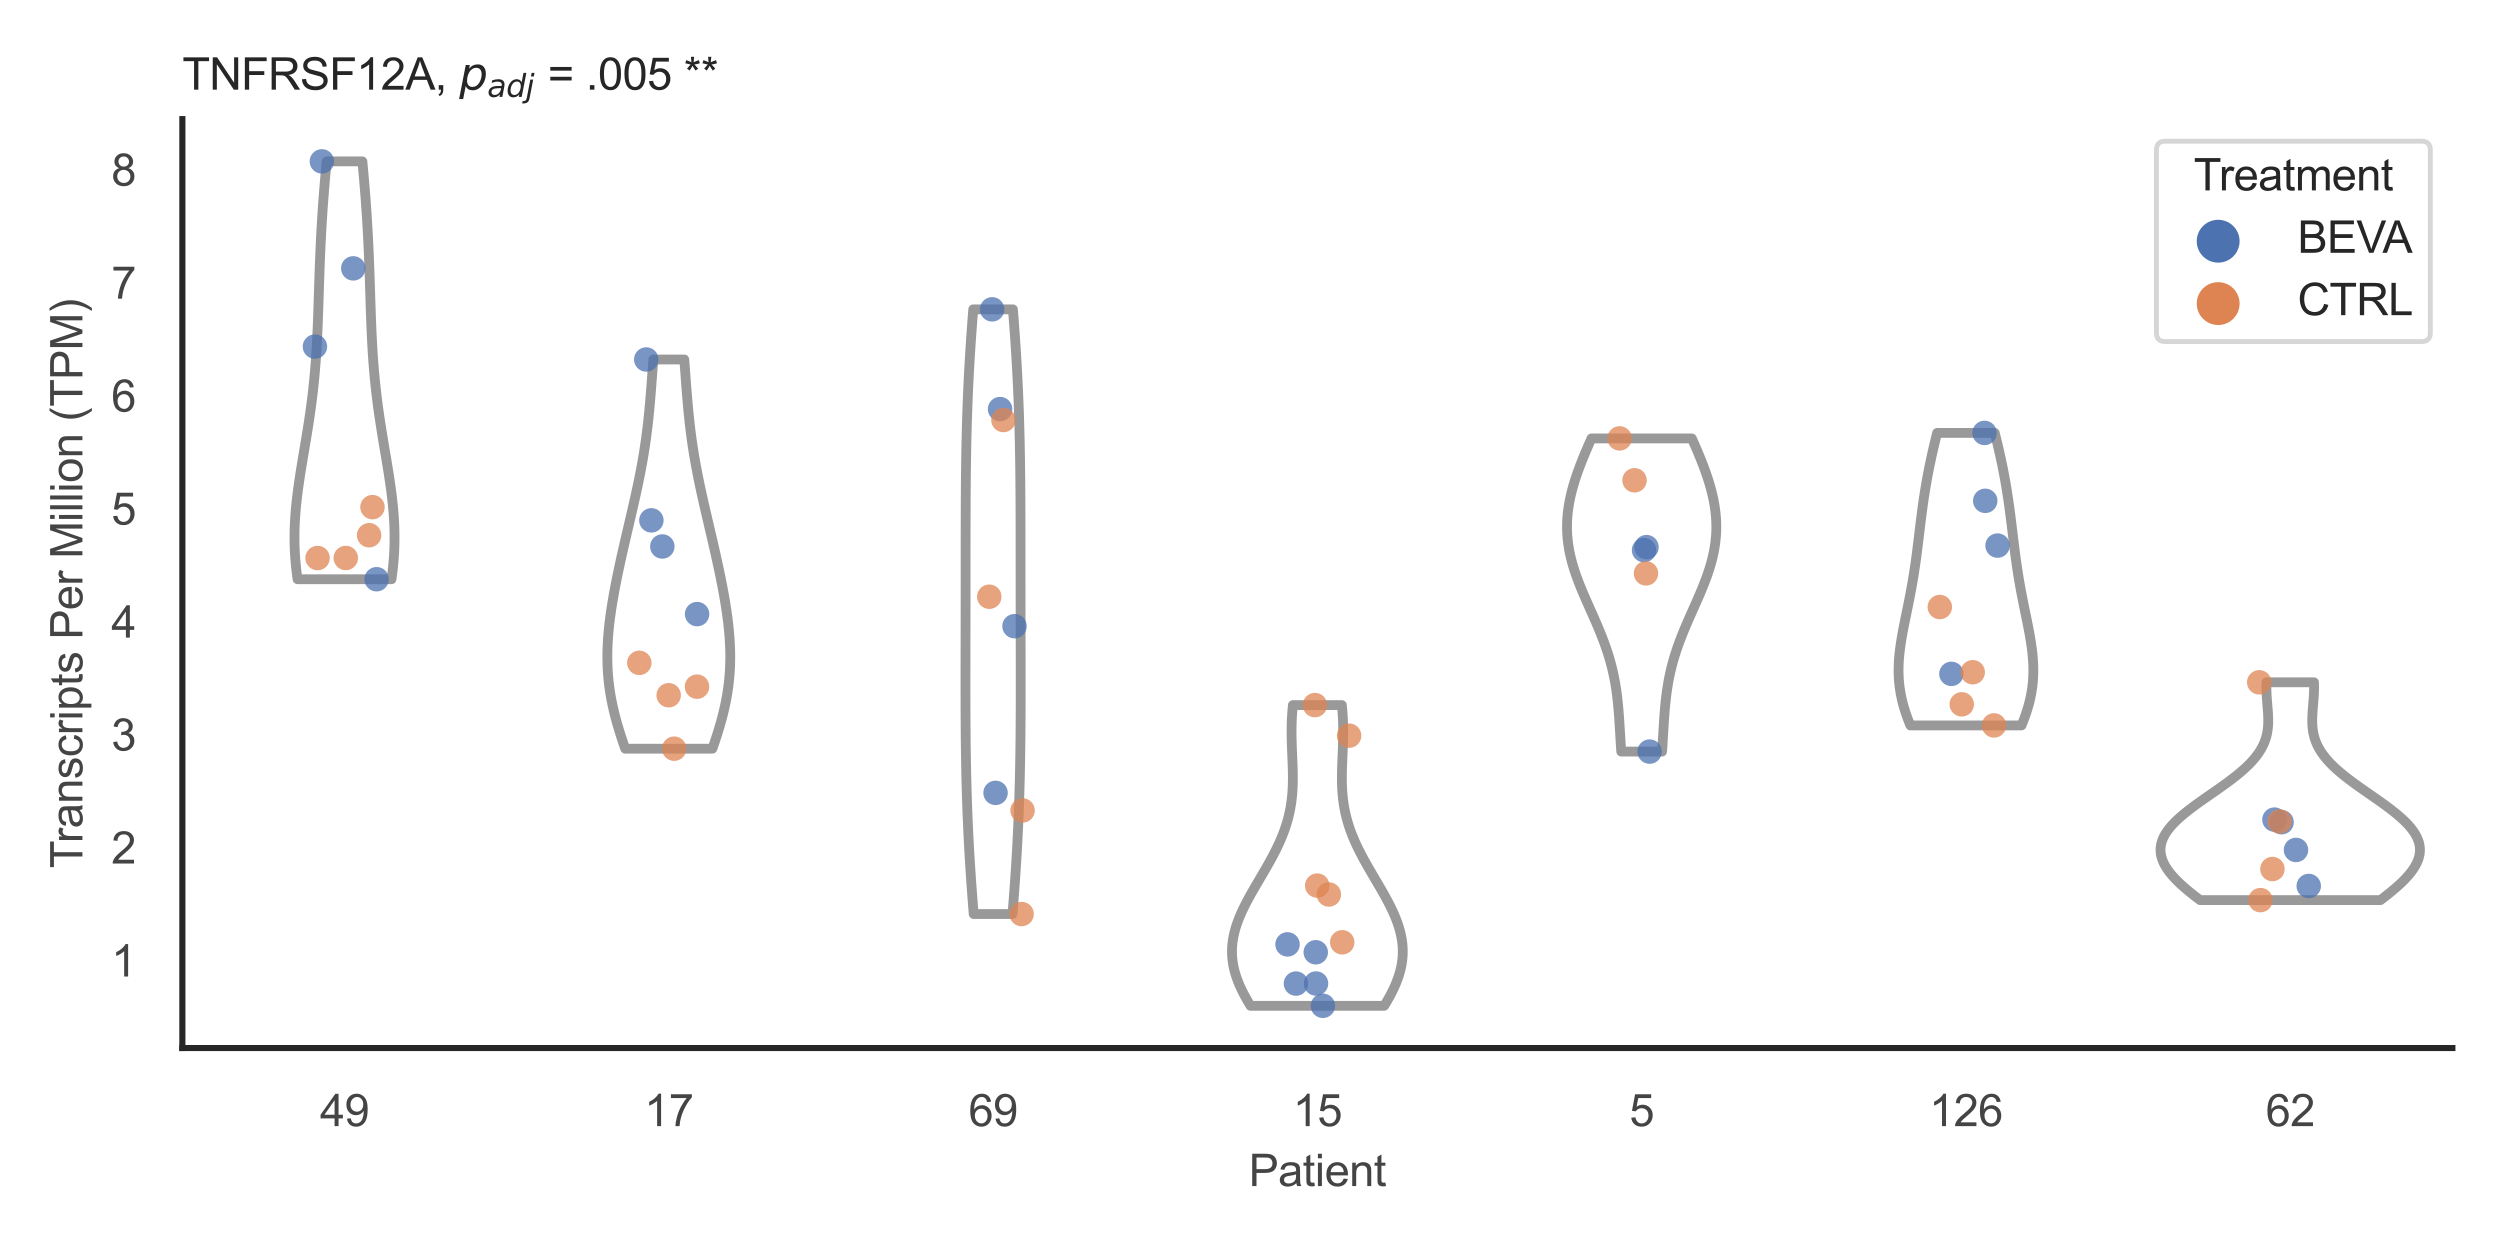 <?xml version="1.0" encoding="utf-8" standalone="no"?>
<!DOCTYPE svg PUBLIC "-//W3C//DTD SVG 1.1//EN"
  "http://www.w3.org/Graphics/SVG/1.1/DTD/svg11.dtd">
<svg xmlns:xlink="http://www.w3.org/1999/xlink" width="510.236pt" height="255.118pt" viewBox="0 0 510.236 255.118" xmlns="http://www.w3.org/2000/svg" version="1.1">
 <defs>
  <style type="text/css">*{stroke-linejoin: round; stroke-linecap: butt}</style>
 </defs>
 <g id="figure_1">
  <g id="patch_1">
   <path d="M 0 255.118 
L 510.236 255.118 
L 510.236 0 
L 0 0 
z
" style="fill: #ffffff"/>
  </g>
  <g id="axes_1">
   <g id="patch_2">
    <path d="M 37.22 213.898 
L 500.516 213.898 
L 500.516 24.32 
L 37.22 24.32 
z
" style="fill: #ffffff"/>
   </g>
   <g id="matplotlib.axis_1">
    <g id="xtick_1">
     <g id="text_1">
      <!-- 49 -->
      <g style="fill: #444444" transform="translate(65.308 229.84)scale(0.09 -0.09)">
       <defs>
        <path id="ArialMT-34" d="M 2069 0 
L 2069 1097 
L 81 1097 
L 81 1613 
L 2172 4581 
L 2631 4581 
L 2631 1613 
L 3250 1613 
L 3250 1097 
L 2631 1097 
L 2631 0 
L 2069 0 
z
M 2069 1613 
L 2069 3678 
L 634 1613 
L 2069 1613 
z
" transform="scale(0.016)"/>
        <path id="ArialMT-39" d="M 350 1059 
L 891 1109 
Q 959 728 1153 556 
Q 1347 384 1650 384 
Q 1909 384 2104 503 
Q 2300 622 2425 820 
Q 2550 1019 2634 1356 
Q 2719 1694 2719 2044 
Q 2719 2081 2716 2156 
Q 2547 1888 2255 1720 
Q 1963 1553 1622 1553 
Q 1053 1553 659 1965 
Q 266 2378 266 3053 
Q 266 3750 677 4175 
Q 1088 4600 1706 4600 
Q 2153 4600 2523 4359 
Q 2894 4119 3086 3673 
Q 3278 3228 3278 2384 
Q 3278 1506 3087 986 
Q 2897 466 2520 194 
Q 2144 -78 1638 -78 
Q 1100 -78 759 220 
Q 419 519 350 1059 
z
M 2653 3081 
Q 2653 3566 2395 3850 
Q 2138 4134 1775 4134 
Q 1400 4134 1122 3828 
Q 844 3522 844 3034 
Q 844 2597 1108 2323 
Q 1372 2050 1759 2050 
Q 2150 2050 2401 2323 
Q 2653 2597 2653 3081 
z
" transform="scale(0.016)"/>
       </defs>
       <use xlink:href="#ArialMT-34"/>
       <use xlink:href="#ArialMT-39" x="55.615"/>
      </g>
     </g>
    </g>
    <g id="xtick_2">
     <g id="text_2">
      <!-- 17 -->
      <g style="fill: #444444" transform="translate(131.493 229.84)scale(0.09 -0.09)">
       <defs>
        <path id="ArialMT-31" d="M 2384 0 
L 1822 0 
L 1822 3584 
Q 1619 3391 1289 3197 
Q 959 3003 697 2906 
L 697 3450 
Q 1169 3672 1522 3987 
Q 1875 4303 2022 4600 
L 2384 4600 
L 2384 0 
z
" transform="scale(0.016)"/>
        <path id="ArialMT-37" d="M 303 3981 
L 303 4522 
L 3269 4522 
L 3269 4084 
Q 2831 3619 2401 2847 
Q 1972 2075 1738 1259 
Q 1569 684 1522 0 
L 944 0 
Q 953 541 1156 1306 
Q 1359 2072 1739 2783 
Q 2119 3494 2547 3981 
L 303 3981 
z
" transform="scale(0.016)"/>
       </defs>
       <use xlink:href="#ArialMT-31"/>
       <use xlink:href="#ArialMT-37" x="55.615"/>
      </g>
     </g>
    </g>
    <g id="xtick_3">
     <g id="text_3">
      <!-- 69 -->
      <g style="fill: #444444" transform="translate(197.678 229.84)scale(0.09 -0.09)">
       <defs>
        <path id="ArialMT-36" d="M 3184 3459 
L 2625 3416 
Q 2550 3747 2413 3897 
Q 2184 4138 1850 4138 
Q 1581 4138 1378 3988 
Q 1113 3794 959 3422 
Q 806 3050 800 2363 
Q 1003 2672 1297 2822 
Q 1591 2972 1913 2972 
Q 2475 2972 2870 2558 
Q 3266 2144 3266 1488 
Q 3266 1056 3080 686 
Q 2894 316 2569 119 
Q 2244 -78 1831 -78 
Q 1128 -78 684 439 
Q 241 956 241 2144 
Q 241 3472 731 4075 
Q 1159 4600 1884 4600 
Q 2425 4600 2770 4297 
Q 3116 3994 3184 3459 
z
M 888 1484 
Q 888 1194 1011 928 
Q 1134 663 1356 523 
Q 1578 384 1822 384 
Q 2178 384 2434 671 
Q 2691 959 2691 1453 
Q 2691 1928 2437 2201 
Q 2184 2475 1800 2475 
Q 1419 2475 1153 2201 
Q 888 1928 888 1484 
z
" transform="scale(0.016)"/>
       </defs>
       <use xlink:href="#ArialMT-36"/>
       <use xlink:href="#ArialMT-39" x="55.615"/>
      </g>
     </g>
    </g>
    <g id="xtick_4">
     <g id="text_4">
      <!-- 15 -->
      <g style="fill: #444444" transform="translate(263.863 229.84)scale(0.09 -0.09)">
       <defs>
        <path id="ArialMT-35" d="M 266 1200 
L 856 1250 
Q 922 819 1161 601 
Q 1400 384 1738 384 
Q 2144 384 2425 690 
Q 2706 997 2706 1503 
Q 2706 1984 2436 2262 
Q 2166 2541 1728 2541 
Q 1456 2541 1237 2417 
Q 1019 2294 894 2097 
L 366 2166 
L 809 4519 
L 3088 4519 
L 3088 3981 
L 1259 3981 
L 1013 2750 
Q 1425 3038 1878 3038 
Q 2478 3038 2890 2622 
Q 3303 2206 3303 1553 
Q 3303 931 2941 478 
Q 2500 -78 1738 -78 
Q 1113 -78 717 272 
Q 322 622 266 1200 
z
" transform="scale(0.016)"/>
       </defs>
       <use xlink:href="#ArialMT-31"/>
       <use xlink:href="#ArialMT-35" x="55.615"/>
      </g>
     </g>
    </g>
    <g id="xtick_5">
     <g id="text_5">
      <!-- 5 -->
      <g style="fill: #444444" transform="translate(332.551 229.84)scale(0.09 -0.09)">
       <use xlink:href="#ArialMT-35"/>
      </g>
     </g>
    </g>
    <g id="xtick_6">
     <g id="text_6">
      <!-- 126 -->
      <g style="fill: #444444" transform="translate(393.731 229.84)scale(0.09 -0.09)">
       <defs>
        <path id="ArialMT-32" d="M 3222 541 
L 3222 0 
L 194 0 
Q 188 203 259 391 
Q 375 700 629 1000 
Q 884 1300 1366 1694 
Q 2113 2306 2375 2664 
Q 2638 3022 2638 3341 
Q 2638 3675 2398 3904 
Q 2159 4134 1775 4134 
Q 1369 4134 1125 3890 
Q 881 3647 878 3216 
L 300 3275 
Q 359 3922 746 4261 
Q 1134 4600 1788 4600 
Q 2447 4600 2831 4234 
Q 3216 3869 3216 3328 
Q 3216 3053 3103 2787 
Q 2991 2522 2730 2228 
Q 2469 1934 1863 1422 
Q 1356 997 1212 845 
Q 1069 694 975 541 
L 3222 541 
z
" transform="scale(0.016)"/>
       </defs>
       <use xlink:href="#ArialMT-31"/>
       <use xlink:href="#ArialMT-32" x="55.615"/>
       <use xlink:href="#ArialMT-36" x="111.23"/>
      </g>
     </g>
    </g>
    <g id="xtick_7">
     <g id="text_7">
      <!-- 62 -->
      <g style="fill: #444444" transform="translate(462.419 229.84)scale(0.09 -0.09)">
       <use xlink:href="#ArialMT-36"/>
       <use xlink:href="#ArialMT-32" x="55.615"/>
      </g>
     </g>
    </g>
    <g id="text_8">
     <!-- Patient -->
     <g style="fill: #444444" transform="translate(254.859 242.071)scale(0.09 -0.09)">
      <defs>
       <path id="ArialMT-50" d="M 494 0 
L 494 4581 
L 2222 4581 
Q 2678 4581 2919 4538 
Q 3256 4481 3484 4323 
Q 3713 4166 3852 3881 
Q 3991 3597 3991 3256 
Q 3991 2672 3619 2267 
Q 3247 1863 2275 1863 
L 1100 1863 
L 1100 0 
L 494 0 
z
M 1100 2403 
L 2284 2403 
Q 2872 2403 3119 2622 
Q 3366 2841 3366 3238 
Q 3366 3525 3220 3729 
Q 3075 3934 2838 4000 
Q 2684 4041 2272 4041 
L 1100 4041 
L 1100 2403 
z
" transform="scale(0.016)"/>
       <path id="ArialMT-61" d="M 2588 409 
Q 2275 144 1986 34 
Q 1697 -75 1366 -75 
Q 819 -75 525 192 
Q 231 459 231 875 
Q 231 1119 342 1320 
Q 453 1522 633 1644 
Q 813 1766 1038 1828 
Q 1203 1872 1538 1913 
Q 2219 1994 2541 2106 
Q 2544 2222 2544 2253 
Q 2544 2597 2384 2738 
Q 2169 2928 1744 2928 
Q 1347 2928 1158 2789 
Q 969 2650 878 2297 
L 328 2372 
Q 403 2725 575 2942 
Q 747 3159 1072 3276 
Q 1397 3394 1825 3394 
Q 2250 3394 2515 3294 
Q 2781 3194 2906 3042 
Q 3031 2891 3081 2659 
Q 3109 2516 3109 2141 
L 3109 1391 
Q 3109 606 3145 398 
Q 3181 191 3288 0 
L 2700 0 
Q 2613 175 2588 409 
z
M 2541 1666 
Q 2234 1541 1622 1453 
Q 1275 1403 1131 1340 
Q 988 1278 909 1158 
Q 831 1038 831 891 
Q 831 666 1001 516 
Q 1172 366 1500 366 
Q 1825 366 2078 508 
Q 2331 650 2450 897 
Q 2541 1088 2541 1459 
L 2541 1666 
z
" transform="scale(0.016)"/>
       <path id="ArialMT-74" d="M 1650 503 
L 1731 6 
Q 1494 -44 1306 -44 
Q 1000 -44 831 53 
Q 663 150 594 308 
Q 525 466 525 972 
L 525 2881 
L 113 2881 
L 113 3319 
L 525 3319 
L 525 4141 
L 1084 4478 
L 1084 3319 
L 1650 3319 
L 1650 2881 
L 1084 2881 
L 1084 941 
Q 1084 700 1114 631 
Q 1144 563 1211 522 
Q 1278 481 1403 481 
Q 1497 481 1650 503 
z
" transform="scale(0.016)"/>
       <path id="ArialMT-69" d="M 425 3934 
L 425 4581 
L 988 4581 
L 988 3934 
L 425 3934 
z
M 425 0 
L 425 3319 
L 988 3319 
L 988 0 
L 425 0 
z
" transform="scale(0.016)"/>
       <path id="ArialMT-65" d="M 2694 1069 
L 3275 997 
Q 3138 488 2766 206 
Q 2394 -75 1816 -75 
Q 1088 -75 661 373 
Q 234 822 234 1631 
Q 234 2469 665 2931 
Q 1097 3394 1784 3394 
Q 2450 3394 2872 2941 
Q 3294 2488 3294 1666 
Q 3294 1616 3291 1516 
L 816 1516 
Q 847 969 1125 678 
Q 1403 388 1819 388 
Q 2128 388 2347 550 
Q 2566 713 2694 1069 
z
M 847 1978 
L 2700 1978 
Q 2663 2397 2488 2606 
Q 2219 2931 1791 2931 
Q 1403 2931 1139 2672 
Q 875 2413 847 1978 
z
" transform="scale(0.016)"/>
       <path id="ArialMT-6e" d="M 422 0 
L 422 3319 
L 928 3319 
L 928 2847 
Q 1294 3394 1984 3394 
Q 2284 3394 2536 3286 
Q 2788 3178 2913 3003 
Q 3038 2828 3088 2588 
Q 3119 2431 3119 2041 
L 3119 0 
L 2556 0 
L 2556 2019 
Q 2556 2363 2490 2533 
Q 2425 2703 2258 2804 
Q 2091 2906 1866 2906 
Q 1506 2906 1245 2678 
Q 984 2450 984 1813 
L 984 0 
L 422 0 
z
" transform="scale(0.016)"/>
      </defs>
      <use xlink:href="#ArialMT-50"/>
      <use xlink:href="#ArialMT-61" x="66.699"/>
      <use xlink:href="#ArialMT-74" x="122.314"/>
      <use xlink:href="#ArialMT-69" x="150.098"/>
      <use xlink:href="#ArialMT-65" x="172.314"/>
      <use xlink:href="#ArialMT-6e" x="227.93"/>
      <use xlink:href="#ArialMT-74" x="283.545"/>
     </g>
    </g>
   </g>
   <g id="matplotlib.axis_2">
    <g id="ytick_1">
     <g id="text_9">
      <!-- 1 -->
      <g style="fill: #444444" transform="translate(22.715 199.3)scale(0.09 -0.09)">
       <use xlink:href="#ArialMT-31"/>
      </g>
     </g>
    </g>
    <g id="ytick_2">
     <g id="text_10">
      <!-- 2 -->
      <g style="fill: #444444" transform="translate(22.715 176.242)scale(0.09 -0.09)">
       <use xlink:href="#ArialMT-32"/>
      </g>
     </g>
    </g>
    <g id="ytick_3">
     <g id="text_11">
      <!-- 3 -->
      <g style="fill: #444444" transform="translate(22.715 153.184)scale(0.09 -0.09)">
       <defs>
        <path id="ArialMT-33" d="M 269 1209 
L 831 1284 
Q 928 806 1161 595 
Q 1394 384 1728 384 
Q 2125 384 2398 659 
Q 2672 934 2672 1341 
Q 2672 1728 2419 1979 
Q 2166 2231 1775 2231 
Q 1616 2231 1378 2169 
L 1441 2663 
Q 1497 2656 1531 2656 
Q 1891 2656 2178 2843 
Q 2466 3031 2466 3422 
Q 2466 3731 2256 3934 
Q 2047 4138 1716 4138 
Q 1388 4138 1169 3931 
Q 950 3725 888 3313 
L 325 3413 
Q 428 3978 793 4289 
Q 1159 4600 1703 4600 
Q 2078 4600 2393 4439 
Q 2709 4278 2876 4000 
Q 3044 3722 3044 3409 
Q 3044 3113 2884 2869 
Q 2725 2625 2413 2481 
Q 2819 2388 3044 2092 
Q 3269 1797 3269 1353 
Q 3269 753 2831 336 
Q 2394 -81 1725 -81 
Q 1122 -81 723 278 
Q 325 638 269 1209 
z
" transform="scale(0.016)"/>
       </defs>
       <use xlink:href="#ArialMT-33"/>
      </g>
     </g>
    </g>
    <g id="ytick_4">
     <g id="text_12">
      <!-- 4 -->
      <g style="fill: #444444" transform="translate(22.715 130.126)scale(0.09 -0.09)">
       <use xlink:href="#ArialMT-34"/>
      </g>
     </g>
    </g>
    <g id="ytick_5">
     <g id="text_13">
      <!-- 5 -->
      <g style="fill: #444444" transform="translate(22.715 107.068)scale(0.09 -0.09)">
       <use xlink:href="#ArialMT-35"/>
      </g>
     </g>
    </g>
    <g id="ytick_6">
     <g id="text_14">
      <!-- 6 -->
      <g style="fill: #444444" transform="translate(22.715 84.011)scale(0.09 -0.09)">
       <use xlink:href="#ArialMT-36"/>
      </g>
     </g>
    </g>
    <g id="ytick_7">
     <g id="text_15">
      <!-- 7 -->
      <g style="fill: #444444" transform="translate(22.715 60.953)scale(0.09 -0.09)">
       <use xlink:href="#ArialMT-37"/>
      </g>
     </g>
    </g>
    <g id="ytick_8">
     <g id="text_16">
      <!-- 8 -->
      <g style="fill: #444444" transform="translate(22.715 37.895)scale(0.09 -0.09)">
       <defs>
        <path id="ArialMT-38" d="M 1131 2484 
Q 781 2613 612 2850 
Q 444 3088 444 3419 
Q 444 3919 803 4259 
Q 1163 4600 1759 4600 
Q 2359 4600 2725 4251 
Q 3091 3903 3091 3403 
Q 3091 3084 2923 2848 
Q 2756 2613 2416 2484 
Q 2838 2347 3058 2040 
Q 3278 1734 3278 1309 
Q 3278 722 2862 322 
Q 2447 -78 1769 -78 
Q 1091 -78 675 323 
Q 259 725 259 1325 
Q 259 1772 486 2073 
Q 713 2375 1131 2484 
z
M 1019 3438 
Q 1019 3113 1228 2906 
Q 1438 2700 1772 2700 
Q 2097 2700 2305 2904 
Q 2513 3109 2513 3406 
Q 2513 3716 2298 3927 
Q 2084 4138 1766 4138 
Q 1444 4138 1231 3931 
Q 1019 3725 1019 3438 
z
M 838 1322 
Q 838 1081 952 856 
Q 1066 631 1291 507 
Q 1516 384 1775 384 
Q 2178 384 2440 643 
Q 2703 903 2703 1303 
Q 2703 1709 2433 1975 
Q 2163 2241 1756 2241 
Q 1359 2241 1098 1978 
Q 838 1716 838 1322 
z
" transform="scale(0.016)"/>
       </defs>
       <use xlink:href="#ArialMT-38"/>
      </g>
     </g>
    </g>
    <g id="text_17">
     <!-- Transcripts Per Million (TPM) -->
     <g style="fill: #444444" transform="translate(16.821 177.194)rotate(-90)scale(0.09 -0.09)">
      <defs>
       <path id="ArialMT-54" d="M 1659 0 
L 1659 4041 
L 150 4041 
L 150 4581 
L 3781 4581 
L 3781 4041 
L 2266 4041 
L 2266 0 
L 1659 0 
z
" transform="scale(0.016)"/>
       <path id="ArialMT-72" d="M 416 0 
L 416 3319 
L 922 3319 
L 922 2816 
Q 1116 3169 1280 3281 
Q 1444 3394 1641 3394 
Q 1925 3394 2219 3213 
L 2025 2691 
Q 1819 2813 1613 2813 
Q 1428 2813 1281 2702 
Q 1134 2591 1072 2394 
Q 978 2094 978 1738 
L 978 0 
L 416 0 
z
" transform="scale(0.016)"/>
       <path id="ArialMT-73" d="M 197 991 
L 753 1078 
Q 800 744 1014 566 
Q 1228 388 1613 388 
Q 2000 388 2187 545 
Q 2375 703 2375 916 
Q 2375 1106 2209 1216 
Q 2094 1291 1634 1406 
Q 1016 1563 777 1677 
Q 538 1791 414 1992 
Q 291 2194 291 2438 
Q 291 2659 392 2848 
Q 494 3038 669 3163 
Q 800 3259 1026 3326 
Q 1253 3394 1513 3394 
Q 1903 3394 2198 3281 
Q 2494 3169 2634 2976 
Q 2775 2784 2828 2463 
L 2278 2388 
Q 2241 2644 2061 2787 
Q 1881 2931 1553 2931 
Q 1166 2931 1000 2803 
Q 834 2675 834 2503 
Q 834 2394 903 2306 
Q 972 2216 1119 2156 
Q 1203 2125 1616 2013 
Q 2213 1853 2448 1751 
Q 2684 1650 2818 1456 
Q 2953 1263 2953 975 
Q 2953 694 2789 445 
Q 2625 197 2315 61 
Q 2006 -75 1616 -75 
Q 969 -75 630 194 
Q 291 463 197 991 
z
" transform="scale(0.016)"/>
       <path id="ArialMT-63" d="M 2588 1216 
L 3141 1144 
Q 3050 572 2676 248 
Q 2303 -75 1759 -75 
Q 1078 -75 664 370 
Q 250 816 250 1647 
Q 250 2184 428 2587 
Q 606 2991 970 3192 
Q 1334 3394 1763 3394 
Q 2303 3394 2647 3120 
Q 2991 2847 3088 2344 
L 2541 2259 
Q 2463 2594 2264 2762 
Q 2066 2931 1784 2931 
Q 1359 2931 1093 2626 
Q 828 2322 828 1663 
Q 828 994 1084 691 
Q 1341 388 1753 388 
Q 2084 388 2306 591 
Q 2528 794 2588 1216 
z
" transform="scale(0.016)"/>
       <path id="ArialMT-70" d="M 422 -1272 
L 422 3319 
L 934 3319 
L 934 2888 
Q 1116 3141 1344 3267 
Q 1572 3394 1897 3394 
Q 2322 3394 2647 3175 
Q 2972 2956 3137 2557 
Q 3303 2159 3303 1684 
Q 3303 1175 3120 767 
Q 2938 359 2589 142 
Q 2241 -75 1856 -75 
Q 1575 -75 1351 44 
Q 1128 163 984 344 
L 984 -1272 
L 422 -1272 
z
M 931 1641 
Q 931 1000 1190 694 
Q 1450 388 1819 388 
Q 2194 388 2461 705 
Q 2728 1022 2728 1688 
Q 2728 2322 2467 2637 
Q 2206 2953 1844 2953 
Q 1484 2953 1207 2617 
Q 931 2281 931 1641 
z
" transform="scale(0.016)"/>
       <path id="ArialMT-20" transform="scale(0.016)"/>
       <path id="ArialMT-4d" d="M 475 0 
L 475 4581 
L 1388 4581 
L 2472 1338 
Q 2622 884 2691 659 
Q 2769 909 2934 1394 
L 4031 4581 
L 4847 4581 
L 4847 0 
L 4263 0 
L 4263 3834 
L 2931 0 
L 2384 0 
L 1059 3900 
L 1059 0 
L 475 0 
z
" transform="scale(0.016)"/>
       <path id="ArialMT-6c" d="M 409 0 
L 409 4581 
L 972 4581 
L 972 0 
L 409 0 
z
" transform="scale(0.016)"/>
       <path id="ArialMT-6f" d="M 213 1659 
Q 213 2581 725 3025 
Q 1153 3394 1769 3394 
Q 2453 3394 2887 2945 
Q 3322 2497 3322 1706 
Q 3322 1066 3130 698 
Q 2938 331 2570 128 
Q 2203 -75 1769 -75 
Q 1072 -75 642 372 
Q 213 819 213 1659 
z
M 791 1659 
Q 791 1022 1069 705 
Q 1347 388 1769 388 
Q 2188 388 2466 706 
Q 2744 1025 2744 1678 
Q 2744 2294 2464 2611 
Q 2184 2928 1769 2928 
Q 1347 2928 1069 2612 
Q 791 2297 791 1659 
z
" transform="scale(0.016)"/>
       <path id="ArialMT-28" d="M 1497 -1347 
Q 1031 -759 709 28 
Q 388 816 388 1659 
Q 388 2403 628 3084 
Q 909 3875 1497 4659 
L 1900 4659 
Q 1522 4009 1400 3731 
Q 1209 3300 1100 2831 
Q 966 2247 966 1656 
Q 966 153 1900 -1347 
L 1497 -1347 
z
" transform="scale(0.016)"/>
       <path id="ArialMT-29" d="M 791 -1347 
L 388 -1347 
Q 1322 153 1322 1656 
Q 1322 2244 1188 2822 
Q 1081 3291 891 3722 
Q 769 4003 388 4659 
L 791 4659 
Q 1378 3875 1659 3084 
Q 1900 2403 1900 1659 
Q 1900 816 1576 28 
Q 1253 -759 791 -1347 
z
" transform="scale(0.016)"/>
      </defs>
      <use xlink:href="#ArialMT-54"/>
      <use xlink:href="#ArialMT-72" x="57.334"/>
      <use xlink:href="#ArialMT-61" x="90.635"/>
      <use xlink:href="#ArialMT-6e" x="146.25"/>
      <use xlink:href="#ArialMT-73" x="201.865"/>
      <use xlink:href="#ArialMT-63" x="251.865"/>
      <use xlink:href="#ArialMT-72" x="301.865"/>
      <use xlink:href="#ArialMT-69" x="335.166"/>
      <use xlink:href="#ArialMT-70" x="357.383"/>
      <use xlink:href="#ArialMT-74" x="412.998"/>
      <use xlink:href="#ArialMT-73" x="440.781"/>
      <use xlink:href="#ArialMT-20" x="490.781"/>
      <use xlink:href="#ArialMT-50" x="518.564"/>
      <use xlink:href="#ArialMT-65" x="585.264"/>
      <use xlink:href="#ArialMT-72" x="640.879"/>
      <use xlink:href="#ArialMT-20" x="674.18"/>
      <use xlink:href="#ArialMT-4d" x="701.963"/>
      <use xlink:href="#ArialMT-69" x="785.264"/>
      <use xlink:href="#ArialMT-6c" x="807.48"/>
      <use xlink:href="#ArialMT-6c" x="829.697"/>
      <use xlink:href="#ArialMT-69" x="851.914"/>
      <use xlink:href="#ArialMT-6f" x="874.131"/>
      <use xlink:href="#ArialMT-6e" x="929.746"/>
      <use xlink:href="#ArialMT-20" x="985.361"/>
      <use xlink:href="#ArialMT-28" x="1013.145"/>
      <use xlink:href="#ArialMT-54" x="1046.445"/>
      <use xlink:href="#ArialMT-50" x="1107.529"/>
      <use xlink:href="#ArialMT-4d" x="1174.229"/>
      <use xlink:href="#ArialMT-29" x="1257.529"/>
     </g>
    </g>
   </g>
   <g id="PolyCollection_1">
    <defs>
     <path id="meeb86230e2" d="M 79.897 -136.903 
L 60.728 -136.903 
L 60.608 -137.764 
L 60.501 -138.625 
L 60.406 -139.487 
L 60.323 -140.348 
L 60.254 -141.21 
L 60.197 -142.071 
L 60.154 -142.932 
L 60.124 -143.794 
L 60.106 -144.655 
L 60.102 -145.517 
L 60.11 -146.378 
L 60.131 -147.239 
L 60.163 -148.101 
L 60.207 -148.962 
L 60.262 -149.824 
L 60.328 -150.685 
L 60.404 -151.546 
L 60.49 -152.408 
L 60.584 -153.269 
L 60.687 -154.131 
L 60.797 -154.992 
L 60.914 -155.853 
L 61.037 -156.715 
L 61.165 -157.576 
L 61.298 -158.438 
L 61.434 -159.299 
L 61.574 -160.16 
L 61.716 -161.022 
L 61.86 -161.883 
L 62.005 -162.744 
L 62.15 -163.606 
L 62.294 -164.467 
L 62.438 -165.329 
L 62.58 -166.19 
L 62.719 -167.051 
L 62.857 -167.913 
L 62.991 -168.774 
L 63.121 -169.636 
L 63.248 -170.497 
L 63.371 -171.358 
L 63.489 -172.22 
L 63.602 -173.081 
L 63.711 -173.943 
L 63.815 -174.804 
L 63.913 -175.665 
L 64.007 -176.527 
L 64.095 -177.388 
L 64.178 -178.25 
L 64.257 -179.111 
L 64.33 -179.972 
L 64.399 -180.834 
L 64.463 -181.695 
L 64.523 -182.557 
L 64.579 -183.418 
L 64.631 -184.279 
L 64.679 -185.141 
L 64.723 -186.002 
L 64.765 -186.864 
L 64.804 -187.725 
L 64.84 -188.586 
L 64.875 -189.448 
L 64.907 -190.309 
L 64.938 -191.171 
L 64.967 -192.032 
L 64.995 -192.893 
L 65.023 -193.755 
L 65.05 -194.616 
L 65.078 -195.478 
L 65.105 -196.339 
L 65.132 -197.2 
L 65.16 -198.062 
L 65.189 -198.923 
L 65.219 -199.785 
L 65.25 -200.646 
L 65.283 -201.507 
L 65.317 -202.369 
L 65.352 -203.23 
L 65.39 -204.092 
L 65.429 -204.953 
L 65.47 -205.814 
L 65.514 -206.676 
L 65.559 -207.537 
L 65.607 -208.399 
L 65.657 -209.26 
L 65.709 -210.121 
L 65.763 -210.983 
L 65.82 -211.844 
L 65.879 -212.706 
L 65.94 -213.567 
L 66.004 -214.428 
L 66.07 -215.29 
L 66.137 -216.151 
L 66.207 -217.013 
L 66.279 -217.874 
L 66.353 -218.735 
L 66.429 -219.597 
L 66.507 -220.458 
L 66.586 -221.32 
L 66.666 -222.181 
L 73.959 -222.181 
L 73.959 -222.181 
L 74.04 -221.32 
L 74.119 -220.458 
L 74.196 -219.597 
L 74.272 -218.735 
L 74.346 -217.874 
L 74.418 -217.013 
L 74.488 -216.151 
L 74.556 -215.29 
L 74.621 -214.428 
L 74.685 -213.567 
L 74.746 -212.706 
L 74.805 -211.844 
L 74.862 -210.983 
L 74.916 -210.121 
L 74.968 -209.26 
L 75.018 -208.399 
L 75.066 -207.537 
L 75.112 -206.676 
L 75.155 -205.814 
L 75.196 -204.953 
L 75.235 -204.092 
L 75.273 -203.23 
L 75.308 -202.369 
L 75.342 -201.507 
L 75.375 -200.646 
L 75.406 -199.785 
L 75.436 -198.923 
L 75.465 -198.062 
L 75.493 -197.2 
L 75.52 -196.339 
L 75.548 -195.478 
L 75.575 -194.616 
L 75.602 -193.755 
L 75.63 -192.893 
L 75.658 -192.032 
L 75.688 -191.171 
L 75.718 -190.309 
L 75.751 -189.448 
L 75.785 -188.586 
L 75.821 -187.725 
L 75.86 -186.864 
L 75.902 -186.002 
L 75.947 -185.141 
L 75.995 -184.279 
L 76.046 -183.418 
L 76.102 -182.557 
L 76.162 -181.695 
L 76.226 -180.834 
L 76.295 -179.972 
L 76.368 -179.111 
L 76.447 -178.25 
L 76.53 -177.388 
L 76.618 -176.527 
L 76.712 -175.665 
L 76.811 -174.804 
L 76.914 -173.943 
L 77.023 -173.081 
L 77.136 -172.22 
L 77.254 -171.358 
L 77.377 -170.497 
L 77.504 -169.636 
L 77.634 -168.774 
L 77.769 -167.913 
L 77.906 -167.051 
L 78.046 -166.19 
L 78.187 -165.329 
L 78.331 -164.467 
L 78.476 -163.606 
L 78.62 -162.744 
L 78.765 -161.883 
L 78.909 -161.022 
L 79.051 -160.16 
L 79.191 -159.299 
L 79.327 -158.438 
L 79.46 -157.576 
L 79.589 -156.715 
L 79.712 -155.853 
L 79.828 -154.992 
L 79.939 -154.131 
L 80.041 -153.269 
L 80.135 -152.408 
L 80.221 -151.546 
L 80.297 -150.685 
L 80.363 -149.824 
L 80.418 -148.962 
L 80.462 -148.101 
L 80.495 -147.239 
L 80.515 -146.378 
L 80.523 -145.517 
L 80.519 -144.655 
L 80.501 -143.794 
L 80.471 -142.932 
L 80.428 -142.071 
L 80.371 -141.21 
L 80.302 -140.348 
L 80.22 -139.487 
L 80.125 -138.625 
L 80.017 -137.764 
L 79.897 -136.903 
z
" style="stroke: #999999; stroke-width: 2"/>
    </defs>
    <g clip-path="url(#pbe5191b630)">
     <use xlink:href="#meeb86230e2" x="0" y="255.118" style="fill: #ffffff; stroke: #999999; stroke-width: 2"/>
    </g>
   </g>
   <g id="PolyCollection_2">
    <defs>
     <path id="mfd525192bd" d="M 145.397 -102.314 
L 127.599 -102.314 
L 127.321 -103.116 
L 127.049 -103.919 
L 126.784 -104.721 
L 126.527 -105.523 
L 126.28 -106.326 
L 126.041 -107.128 
L 125.814 -107.931 
L 125.597 -108.733 
L 125.392 -109.535 
L 125.2 -110.338 
L 125.02 -111.14 
L 124.854 -111.942 
L 124.701 -112.745 
L 124.563 -113.547 
L 124.438 -114.35 
L 124.328 -115.152 
L 124.233 -115.954 
L 124.151 -116.757 
L 124.085 -117.559 
L 124.032 -118.361 
L 123.993 -119.164 
L 123.969 -119.966 
L 123.957 -120.769 
L 123.959 -121.571 
L 123.973 -122.373 
L 124 -123.176 
L 124.038 -123.978 
L 124.088 -124.78 
L 124.149 -125.583 
L 124.22 -126.385 
L 124.3 -127.188 
L 124.39 -127.99 
L 124.488 -128.792 
L 124.595 -129.595 
L 124.709 -130.397 
L 124.83 -131.199 
L 124.958 -132.002 
L 125.092 -132.804 
L 125.232 -133.607 
L 125.377 -134.409 
L 125.527 -135.211 
L 125.682 -136.014 
L 125.841 -136.816 
L 126.004 -137.618 
L 126.17 -138.421 
L 126.34 -139.223 
L 126.513 -140.026 
L 126.688 -140.828 
L 126.866 -141.63 
L 127.047 -142.433 
L 127.229 -143.235 
L 127.413 -144.037 
L 127.598 -144.84 
L 127.784 -145.642 
L 127.972 -146.445 
L 128.159 -147.247 
L 128.348 -148.049 
L 128.535 -148.852 
L 128.723 -149.654 
L 128.91 -150.457 
L 129.095 -151.259 
L 129.279 -152.061 
L 129.462 -152.864 
L 129.642 -153.666 
L 129.819 -154.468 
L 129.994 -155.271 
L 130.165 -156.073 
L 130.332 -156.876 
L 130.496 -157.678 
L 130.655 -158.48 
L 130.81 -159.283 
L 130.96 -160.085 
L 131.105 -160.887 
L 131.244 -161.69 
L 131.379 -162.492 
L 131.508 -163.295 
L 131.631 -164.097 
L 131.749 -164.899 
L 131.862 -165.702 
L 131.969 -166.504 
L 132.071 -167.306 
L 132.168 -168.109 
L 132.26 -168.911 
L 132.347 -169.714 
L 132.43 -170.516 
L 132.509 -171.318 
L 132.584 -172.121 
L 132.656 -172.923 
L 132.725 -173.725 
L 132.791 -174.528 
L 132.856 -175.33 
L 132.918 -176.133 
L 132.979 -176.935 
L 133.039 -177.737 
L 133.099 -178.54 
L 133.158 -179.342 
L 133.217 -180.144 
L 133.277 -180.947 
L 133.337 -181.749 
L 139.658 -181.749 
L 139.658 -181.749 
L 139.719 -180.947 
L 139.778 -180.144 
L 139.838 -179.342 
L 139.897 -178.54 
L 139.956 -177.737 
L 140.016 -176.935 
L 140.077 -176.133 
L 140.14 -175.33 
L 140.204 -174.528 
L 140.27 -173.725 
L 140.339 -172.923 
L 140.411 -172.121 
L 140.486 -171.318 
L 140.565 -170.516 
L 140.648 -169.714 
L 140.736 -168.911 
L 140.828 -168.109 
L 140.924 -167.306 
L 141.026 -166.504 
L 141.134 -165.702 
L 141.246 -164.899 
L 141.364 -164.097 
L 141.488 -163.295 
L 141.617 -162.492 
L 141.751 -161.69 
L 141.891 -160.887 
L 142.036 -160.085 
L 142.186 -159.283 
L 142.34 -158.48 
L 142.5 -157.678 
L 142.663 -156.876 
L 142.831 -156.073 
L 143.002 -155.271 
L 143.176 -154.468 
L 143.354 -153.666 
L 143.534 -152.864 
L 143.716 -152.061 
L 143.9 -151.259 
L 144.086 -150.457 
L 144.273 -149.654 
L 144.46 -148.852 
L 144.648 -148.049 
L 144.836 -147.247 
L 145.024 -146.445 
L 145.211 -145.642 
L 145.398 -144.84 
L 145.583 -144.037 
L 145.767 -143.235 
L 145.949 -142.433 
L 146.129 -141.63 
L 146.307 -140.828 
L 146.483 -140.026 
L 146.656 -139.223 
L 146.825 -138.421 
L 146.992 -137.618 
L 147.155 -136.816 
L 147.314 -136.014 
L 147.468 -135.211 
L 147.618 -134.409 
L 147.764 -133.607 
L 147.903 -132.804 
L 148.038 -132.002 
L 148.165 -131.199 
L 148.287 -130.397 
L 148.401 -129.595 
L 148.507 -128.792 
L 148.606 -127.99 
L 148.695 -127.188 
L 148.776 -126.385 
L 148.847 -125.583 
L 148.907 -124.78 
L 148.957 -123.978 
L 148.996 -123.176 
L 149.022 -122.373 
L 149.037 -121.571 
L 149.038 -120.769 
L 149.027 -119.966 
L 149.002 -119.164 
L 148.964 -118.361 
L 148.911 -117.559 
L 148.844 -116.757 
L 148.763 -115.954 
L 148.667 -115.152 
L 148.557 -114.35 
L 148.433 -113.547 
L 148.294 -112.745 
L 148.141 -111.942 
L 147.975 -111.14 
L 147.796 -110.338 
L 147.603 -109.535 
L 147.398 -108.733 
L 147.182 -107.931 
L 146.954 -107.128 
L 146.716 -106.326 
L 146.468 -105.523 
L 146.211 -104.721 
L 145.947 -103.919 
L 145.675 -103.116 
L 145.397 -102.314 
z
" style="stroke: #999999; stroke-width: 2"/>
    </defs>
    <g clip-path="url(#pbe5191b630)">
     <use xlink:href="#mfd525192bd" x="0" y="255.118" style="fill: #ffffff; stroke: #999999; stroke-width: 2"/>
    </g>
   </g>
   <g id="PolyCollection_3">
    <defs>
     <path id="m2fcf7708b4" d="M 206.642 -68.566 
L 198.724 -68.566 
L 198.624 -69.812 
L 198.526 -71.059 
L 198.431 -72.306 
L 198.338 -73.552 
L 198.248 -74.799 
L 198.161 -76.046 
L 198.077 -77.292 
L 197.996 -78.539 
L 197.919 -79.786 
L 197.845 -81.032 
L 197.774 -82.279 
L 197.708 -83.525 
L 197.645 -84.772 
L 197.585 -86.019 
L 197.529 -87.265 
L 197.477 -88.512 
L 197.428 -89.759 
L 197.383 -91.005 
L 197.341 -92.252 
L 197.303 -93.499 
L 197.268 -94.745 
L 197.236 -95.992 
L 197.207 -97.238 
L 197.182 -98.485 
L 197.159 -99.732 
L 197.138 -100.978 
L 197.121 -102.225 
L 197.105 -103.472 
L 197.092 -104.718 
L 197.081 -105.965 
L 197.072 -107.212 
L 197.065 -108.458 
L 197.059 -109.705 
L 197.054 -110.951 
L 197.051 -112.198 
L 197.049 -113.445 
L 197.048 -114.691 
L 197.048 -115.938 
L 197.048 -117.185 
L 197.049 -118.431 
L 197.051 -119.678 
L 197.053 -120.925 
L 197.055 -122.171 
L 197.057 -123.418 
L 197.059 -124.664 
L 197.061 -125.911 
L 197.064 -127.158 
L 197.066 -128.404 
L 197.067 -129.651 
L 197.069 -130.898 
L 197.071 -132.144 
L 197.072 -133.391 
L 197.073 -134.638 
L 197.074 -135.884 
L 197.074 -137.131 
L 197.075 -138.377 
L 197.075 -139.624 
L 197.076 -140.871 
L 197.076 -142.117 
L 197.077 -143.364 
L 197.078 -144.611 
L 197.079 -145.857 
L 197.08 -147.104 
L 197.083 -148.351 
L 197.086 -149.597 
L 197.089 -150.844 
L 197.094 -152.09 
L 197.1 -153.337 
L 197.108 -154.584 
L 197.116 -155.83 
L 197.127 -157.077 
L 197.139 -158.324 
L 197.154 -159.57 
L 197.171 -160.817 
L 197.19 -162.063 
L 197.211 -163.31 
L 197.236 -164.557 
L 197.263 -165.803 
L 197.293 -167.05 
L 197.327 -168.297 
L 197.364 -169.543 
L 197.404 -170.79 
L 197.448 -172.037 
L 197.495 -173.283 
L 197.546 -174.53 
L 197.601 -175.776 
L 197.659 -177.023 
L 197.721 -178.27 
L 197.787 -179.516 
L 197.857 -180.763 
L 197.93 -182.01 
L 198.007 -183.256 
L 198.088 -184.503 
L 198.171 -185.75 
L 198.259 -186.996 
L 198.349 -188.243 
L 198.442 -189.489 
L 198.538 -190.736 
L 198.637 -191.983 
L 206.729 -191.983 
L 206.729 -191.983 
L 206.828 -190.736 
L 206.924 -189.489 
L 207.017 -188.243 
L 207.107 -186.996 
L 207.194 -185.75 
L 207.278 -184.503 
L 207.359 -183.256 
L 207.436 -182.01 
L 207.509 -180.763 
L 207.579 -179.516 
L 207.645 -178.27 
L 207.707 -177.023 
L 207.765 -175.776 
L 207.82 -174.53 
L 207.871 -173.283 
L 207.918 -172.037 
L 207.962 -170.79 
L 208.002 -169.543 
L 208.039 -168.297 
L 208.072 -167.05 
L 208.103 -165.803 
L 208.13 -164.557 
L 208.154 -163.31 
L 208.176 -162.063 
L 208.195 -160.817 
L 208.212 -159.57 
L 208.226 -158.324 
L 208.239 -157.077 
L 208.249 -155.83 
L 208.258 -154.584 
L 208.266 -153.337 
L 208.272 -152.09 
L 208.276 -150.844 
L 208.28 -149.597 
L 208.283 -148.351 
L 208.285 -147.104 
L 208.287 -145.857 
L 208.288 -144.611 
L 208.289 -143.364 
L 208.29 -142.117 
L 208.29 -140.871 
L 208.29 -139.624 
L 208.291 -138.377 
L 208.291 -137.131 
L 208.292 -135.884 
L 208.293 -134.638 
L 208.294 -133.391 
L 208.295 -132.144 
L 208.297 -130.898 
L 208.298 -129.651 
L 208.3 -128.404 
L 208.302 -127.158 
L 208.305 -125.911 
L 208.307 -124.664 
L 208.309 -123.418 
L 208.311 -122.171 
L 208.313 -120.925 
L 208.315 -119.678 
L 208.317 -118.431 
L 208.318 -117.185 
L 208.318 -115.938 
L 208.318 -114.691 
L 208.317 -113.445 
L 208.315 -112.198 
L 208.312 -110.951 
L 208.307 -109.705 
L 208.301 -108.458 
L 208.294 -107.212 
L 208.285 -105.965 
L 208.274 -104.718 
L 208.26 -103.472 
L 208.245 -102.225 
L 208.227 -100.978 
L 208.207 -99.732 
L 208.184 -98.485 
L 208.158 -97.238 
L 208.13 -95.992 
L 208.098 -94.745 
L 208.063 -93.499 
L 208.025 -92.252 
L 207.983 -91.005 
L 207.938 -89.759 
L 207.889 -88.512 
L 207.837 -87.265 
L 207.781 -86.019 
L 207.721 -84.772 
L 207.658 -83.525 
L 207.591 -82.279 
L 207.521 -81.032 
L 207.447 -79.786 
L 207.37 -78.539 
L 207.289 -77.292 
L 207.205 -76.046 
L 207.118 -74.799 
L 207.028 -73.552 
L 206.935 -72.306 
L 206.84 -71.059 
L 206.742 -69.812 
L 206.642 -68.566 
z
" style="stroke: #999999; stroke-width: 2"/>
    </defs>
    <g clip-path="url(#pbe5191b630)">
     <use xlink:href="#m2fcf7708b4" x="0" y="255.118" style="fill: #ffffff; stroke: #999999; stroke-width: 2"/>
    </g>
   </g>
   <g id="PolyCollection_4">
    <defs>
     <path id="m7730c79f47" d="M 282.513 -49.837 
L 255.223 -49.837 
L 254.849 -50.457 
L 254.488 -51.077 
L 254.141 -51.697 
L 253.811 -52.317 
L 253.497 -52.937 
L 253.203 -53.557 
L 252.928 -54.177 
L 252.674 -54.797 
L 252.441 -55.417 
L 252.232 -56.037 
L 252.045 -56.657 
L 251.883 -57.277 
L 251.746 -57.896 
L 251.633 -58.516 
L 251.546 -59.136 
L 251.485 -59.756 
L 251.45 -60.376 
L 251.44 -60.996 
L 251.456 -61.616 
L 251.497 -62.236 
L 251.564 -62.856 
L 251.655 -63.476 
L 251.77 -64.096 
L 251.909 -64.716 
L 252.07 -65.336 
L 252.253 -65.956 
L 252.457 -66.576 
L 252.68 -67.196 
L 252.922 -67.816 
L 253.182 -68.436 
L 253.458 -69.055 
L 253.749 -69.675 
L 254.054 -70.295 
L 254.371 -70.915 
L 254.699 -71.535 
L 255.037 -72.155 
L 255.383 -72.775 
L 255.736 -73.395 
L 256.094 -74.015 
L 256.456 -74.635 
L 256.82 -75.255 
L 257.185 -75.875 
L 257.55 -76.495 
L 257.914 -77.115 
L 258.274 -77.735 
L 258.63 -78.355 
L 258.98 -78.975 
L 259.324 -79.595 
L 259.66 -80.215 
L 259.987 -80.834 
L 260.304 -81.454 
L 260.611 -82.074 
L 260.905 -82.694 
L 261.188 -83.314 
L 261.457 -83.934 
L 261.713 -84.554 
L 261.955 -85.174 
L 262.182 -85.794 
L 262.394 -86.414 
L 262.591 -87.034 
L 262.774 -87.654 
L 262.94 -88.274 
L 263.092 -88.894 
L 263.228 -89.514 
L 263.35 -90.134 
L 263.458 -90.754 
L 263.551 -91.374 
L 263.63 -91.993 
L 263.697 -92.613 
L 263.751 -93.233 
L 263.794 -93.853 
L 263.826 -94.473 
L 263.848 -95.093 
L 263.86 -95.713 
L 263.865 -96.333 
L 263.862 -96.953 
L 263.852 -97.573 
L 263.838 -98.193 
L 263.819 -98.813 
L 263.796 -99.433 
L 263.772 -100.053 
L 263.746 -100.673 
L 263.72 -101.293 
L 263.694 -101.913 
L 263.67 -102.533 
L 263.648 -103.153 
L 263.63 -103.772 
L 263.615 -104.392 
L 263.605 -105.012 
L 263.601 -105.632 
L 263.602 -106.252 
L 263.61 -106.872 
L 263.624 -107.492 
L 263.646 -108.112 
L 263.676 -108.732 
L 263.713 -109.352 
L 263.757 -109.972 
L 263.81 -110.592 
L 263.871 -111.212 
L 273.866 -111.212 
L 273.866 -111.212 
L 273.926 -110.592 
L 273.979 -109.972 
L 274.024 -109.352 
L 274.061 -108.732 
L 274.09 -108.112 
L 274.112 -107.492 
L 274.126 -106.872 
L 274.134 -106.252 
L 274.136 -105.632 
L 274.131 -105.012 
L 274.121 -104.392 
L 274.107 -103.772 
L 274.088 -103.153 
L 274.066 -102.533 
L 274.042 -101.913 
L 274.017 -101.293 
L 273.99 -100.673 
L 273.964 -100.053 
L 273.94 -99.433 
L 273.918 -98.813 
L 273.899 -98.193 
L 273.884 -97.573 
L 273.875 -96.953 
L 273.872 -96.333 
L 273.876 -95.713 
L 273.889 -95.093 
L 273.91 -94.473 
L 273.942 -93.853 
L 273.985 -93.233 
L 274.039 -92.613 
L 274.106 -91.993 
L 274.185 -91.374 
L 274.279 -90.754 
L 274.386 -90.134 
L 274.508 -89.514 
L 274.644 -88.894 
L 274.796 -88.274 
L 274.963 -87.654 
L 275.145 -87.034 
L 275.342 -86.414 
L 275.554 -85.794 
L 275.781 -85.174 
L 276.023 -84.554 
L 276.279 -83.934 
L 276.548 -83.314 
L 276.831 -82.694 
L 277.126 -82.074 
L 277.432 -81.454 
L 277.749 -80.834 
L 278.076 -80.215 
L 278.412 -79.595 
L 278.756 -78.975 
L 279.106 -78.355 
L 279.462 -77.735 
L 279.823 -77.115 
L 280.186 -76.495 
L 280.551 -75.875 
L 280.916 -75.255 
L 281.28 -74.635 
L 281.642 -74.015 
L 282 -73.395 
L 282.353 -72.775 
L 282.699 -72.155 
L 283.037 -71.535 
L 283.365 -70.915 
L 283.682 -70.295 
L 283.987 -69.675 
L 284.278 -69.055 
L 284.554 -68.436 
L 284.814 -67.816 
L 285.056 -67.196 
L 285.28 -66.576 
L 285.483 -65.956 
L 285.666 -65.336 
L 285.827 -64.716 
L 285.966 -64.096 
L 286.081 -63.476 
L 286.172 -62.856 
L 286.239 -62.236 
L 286.28 -61.616 
L 286.296 -60.996 
L 286.287 -60.376 
L 286.251 -59.756 
L 286.19 -59.136 
L 286.103 -58.516 
L 285.991 -57.896 
L 285.853 -57.277 
L 285.691 -56.657 
L 285.505 -56.037 
L 285.295 -55.417 
L 285.062 -54.797 
L 284.808 -54.177 
L 284.533 -53.557 
L 284.239 -52.937 
L 283.926 -52.317 
L 283.595 -51.697 
L 283.249 -51.077 
L 282.887 -50.457 
L 282.513 -49.837 
z
" style="stroke: #999999; stroke-width: 2"/>
    </defs>
    <g clip-path="url(#pbe5191b630)">
     <use xlink:href="#m7730c79f47" x="0" y="255.118" style="fill: #ffffff; stroke: #999999; stroke-width: 2"/>
    </g>
   </g>
   <g id="PolyCollection_5">
    <defs>
     <path id="m7e2c3ebfb1" d="M 339.217 -101.722 
L 330.89 -101.722 
L 330.845 -102.367 
L 330.802 -103.013 
L 330.76 -103.659 
L 330.721 -104.304 
L 330.682 -104.95 
L 330.643 -105.596 
L 330.604 -106.241 
L 330.565 -106.887 
L 330.524 -107.533 
L 330.482 -108.178 
L 330.437 -108.824 
L 330.389 -109.47 
L 330.338 -110.115 
L 330.282 -110.761 
L 330.222 -111.407 
L 330.155 -112.052 
L 330.083 -112.698 
L 330.004 -113.344 
L 329.918 -113.989 
L 329.823 -114.635 
L 329.721 -115.281 
L 329.61 -115.926 
L 329.489 -116.572 
L 329.359 -117.218 
L 329.219 -117.863 
L 329.07 -118.509 
L 328.91 -119.154 
L 328.739 -119.8 
L 328.559 -120.446 
L 328.368 -121.091 
L 328.167 -121.737 
L 327.956 -122.383 
L 327.736 -123.028 
L 327.506 -123.674 
L 327.268 -124.32 
L 327.021 -124.965 
L 326.767 -125.611 
L 326.505 -126.257 
L 326.238 -126.902 
L 325.964 -127.548 
L 325.686 -128.194 
L 325.404 -128.839 
L 325.119 -129.485 
L 324.832 -130.131 
L 324.545 -130.776 
L 324.257 -131.422 
L 323.97 -132.068 
L 323.686 -132.713 
L 323.404 -133.359 
L 323.127 -134.005 
L 322.856 -134.65 
L 322.59 -135.296 
L 322.332 -135.942 
L 322.082 -136.587 
L 321.842 -137.233 
L 321.612 -137.879 
L 321.392 -138.524 
L 321.185 -139.17 
L 320.99 -139.816 
L 320.808 -140.461 
L 320.641 -141.107 
L 320.487 -141.753 
L 320.349 -142.398 
L 320.226 -143.044 
L 320.118 -143.69 
L 320.027 -144.335 
L 319.952 -144.981 
L 319.894 -145.627 
L 319.851 -146.272 
L 319.826 -146.918 
L 319.817 -147.564 
L 319.824 -148.209 
L 319.848 -148.855 
L 319.887 -149.5 
L 319.943 -150.146 
L 320.014 -150.792 
L 320.1 -151.437 
L 320.201 -152.083 
L 320.316 -152.729 
L 320.445 -153.374 
L 320.588 -154.02 
L 320.743 -154.666 
L 320.911 -155.311 
L 321.091 -155.957 
L 321.282 -156.603 
L 321.484 -157.248 
L 321.696 -157.894 
L 321.917 -158.54 
L 322.148 -159.185 
L 322.386 -159.831 
L 322.633 -160.477 
L 322.887 -161.122 
L 323.147 -161.768 
L 323.413 -162.414 
L 323.685 -163.059 
L 323.961 -163.705 
L 324.241 -164.351 
L 324.525 -164.996 
L 324.812 -165.642 
L 345.295 -165.642 
L 345.295 -165.642 
L 345.582 -164.996 
L 345.866 -164.351 
L 346.146 -163.705 
L 346.422 -163.059 
L 346.694 -162.414 
L 346.96 -161.768 
L 347.22 -161.122 
L 347.474 -160.477 
L 347.72 -159.831 
L 347.959 -159.185 
L 348.189 -158.54 
L 348.411 -157.894 
L 348.623 -157.248 
L 348.825 -156.603 
L 349.016 -155.957 
L 349.196 -155.311 
L 349.363 -154.666 
L 349.519 -154.02 
L 349.662 -153.374 
L 349.791 -152.729 
L 349.906 -152.083 
L 350.007 -151.437 
L 350.093 -150.792 
L 350.164 -150.146 
L 350.219 -149.5 
L 350.259 -148.855 
L 350.282 -148.209 
L 350.29 -147.564 
L 350.281 -146.918 
L 350.255 -146.272 
L 350.213 -145.627 
L 350.154 -144.981 
L 350.079 -144.335 
L 349.988 -143.69 
L 349.881 -143.044 
L 349.758 -142.398 
L 349.619 -141.753 
L 349.466 -141.107 
L 349.298 -140.461 
L 349.117 -139.816 
L 348.922 -139.17 
L 348.714 -138.524 
L 348.495 -137.879 
L 348.265 -137.233 
L 348.024 -136.587 
L 347.774 -135.942 
L 347.516 -135.296 
L 347.251 -134.65 
L 346.979 -134.005 
L 346.702 -133.359 
L 346.421 -132.713 
L 346.136 -132.068 
L 345.85 -131.422 
L 345.562 -130.776 
L 345.274 -130.131 
L 344.987 -129.485 
L 344.702 -128.839 
L 344.421 -128.194 
L 344.142 -127.548 
L 343.869 -126.902 
L 343.601 -126.257 
L 343.34 -125.611 
L 343.085 -124.965 
L 342.839 -124.32 
L 342.6 -123.674 
L 342.371 -123.028 
L 342.15 -122.383 
L 341.939 -121.737 
L 341.739 -121.091 
L 341.548 -120.446 
L 341.367 -119.8 
L 341.197 -119.154 
L 341.037 -118.509 
L 340.887 -117.863 
L 340.747 -117.218 
L 340.617 -116.572 
L 340.497 -115.926 
L 340.386 -115.281 
L 340.283 -114.635 
L 340.189 -113.989 
L 340.103 -113.344 
L 340.023 -112.698 
L 339.951 -112.052 
L 339.885 -111.407 
L 339.824 -110.761 
L 339.769 -110.115 
L 339.717 -109.47 
L 339.669 -108.824 
L 339.625 -108.178 
L 339.582 -107.533 
L 339.542 -106.887 
L 339.502 -106.241 
L 339.464 -105.596 
L 339.425 -104.95 
L 339.386 -104.304 
L 339.346 -103.659 
L 339.305 -103.013 
L 339.262 -102.367 
L 339.217 -101.722 
z
" style="stroke: #999999; stroke-width: 2"/>
    </defs>
    <g clip-path="url(#pbe5191b630)">
     <use xlink:href="#m7e2c3ebfb1" x="0" y="255.118" style="fill: #ffffff; stroke: #999999; stroke-width: 2"/>
    </g>
   </g>
   <g id="PolyCollection_6">
    <defs>
     <path id="m6168be095a" d="M 412.58 -107.063 
L 389.897 -107.063 
L 389.653 -107.666 
L 389.419 -108.269 
L 389.197 -108.872 
L 388.986 -109.475 
L 388.788 -110.078 
L 388.603 -110.681 
L 388.432 -111.284 
L 388.274 -111.887 
L 388.131 -112.49 
L 388.002 -113.093 
L 387.887 -113.696 
L 387.787 -114.299 
L 387.702 -114.902 
L 387.631 -115.505 
L 387.574 -116.108 
L 387.531 -116.711 
L 387.503 -117.314 
L 387.488 -117.917 
L 387.485 -118.52 
L 387.496 -119.123 
L 387.518 -119.726 
L 387.552 -120.329 
L 387.597 -120.932 
L 387.653 -121.535 
L 387.717 -122.138 
L 387.791 -122.741 
L 387.873 -123.344 
L 387.962 -123.947 
L 388.058 -124.55 
L 388.16 -125.153 
L 388.267 -125.756 
L 388.378 -126.359 
L 388.494 -126.962 
L 388.612 -127.565 
L 388.733 -128.168 
L 388.855 -128.771 
L 388.979 -129.374 
L 389.103 -129.977 
L 389.227 -130.58 
L 389.35 -131.183 
L 389.473 -131.786 
L 389.594 -132.389 
L 389.713 -132.992 
L 389.831 -133.595 
L 389.946 -134.198 
L 390.058 -134.801 
L 390.168 -135.404 
L 390.275 -136.007 
L 390.379 -136.61 
L 390.48 -137.213 
L 390.578 -137.816 
L 390.674 -138.419 
L 390.766 -139.022 
L 390.855 -139.625 
L 390.942 -140.228 
L 391.027 -140.831 
L 391.109 -141.434 
L 391.189 -142.037 
L 391.267 -142.64 
L 391.344 -143.243 
L 391.419 -143.846 
L 391.493 -144.449 
L 391.566 -145.052 
L 391.639 -145.655 
L 391.712 -146.258 
L 391.784 -146.861 
L 391.857 -147.464 
L 391.93 -148.067 
L 392.005 -148.67 
L 392.08 -149.273 
L 392.157 -149.876 
L 392.235 -150.479 
L 392.315 -151.082 
L 392.397 -151.685 
L 392.481 -152.288 
L 392.567 -152.891 
L 392.656 -153.494 
L 392.748 -154.097 
L 392.842 -154.7 
L 392.939 -155.303 
L 393.04 -155.906 
L 393.143 -156.509 
L 393.249 -157.112 
L 393.359 -157.715 
L 393.471 -158.318 
L 393.587 -158.921 
L 393.706 -159.524 
L 393.828 -160.127 
L 393.954 -160.73 
L 394.082 -161.333 
L 394.213 -161.936 
L 394.347 -162.539 
L 394.484 -163.142 
L 394.623 -163.745 
L 394.765 -164.348 
L 394.91 -164.951 
L 395.056 -165.554 
L 395.205 -166.157 
L 395.355 -166.76 
L 407.122 -166.76 
L 407.122 -166.76 
L 407.272 -166.157 
L 407.421 -165.554 
L 407.567 -164.951 
L 407.712 -164.348 
L 407.853 -163.745 
L 407.993 -163.142 
L 408.13 -162.539 
L 408.264 -161.936 
L 408.395 -161.333 
L 408.523 -160.73 
L 408.648 -160.127 
L 408.771 -159.524 
L 408.89 -158.921 
L 409.005 -158.318 
L 409.118 -157.715 
L 409.228 -157.112 
L 409.334 -156.509 
L 409.437 -155.906 
L 409.538 -155.303 
L 409.635 -154.7 
L 409.729 -154.097 
L 409.821 -153.494 
L 409.91 -152.891 
L 409.996 -152.288 
L 410.08 -151.685 
L 410.162 -151.082 
L 410.242 -150.479 
L 410.32 -149.876 
L 410.397 -149.273 
L 410.472 -148.67 
L 410.547 -148.067 
L 410.62 -147.464 
L 410.693 -146.861 
L 410.765 -146.258 
L 410.838 -145.655 
L 410.911 -145.052 
L 410.984 -144.449 
L 411.058 -143.846 
L 411.133 -143.243 
L 411.21 -142.64 
L 411.288 -142.037 
L 411.368 -141.434 
L 411.45 -140.831 
L 411.535 -140.228 
L 411.622 -139.625 
L 411.711 -139.022 
L 411.803 -138.419 
L 411.899 -137.816 
L 411.997 -137.213 
L 412.098 -136.61 
L 412.202 -136.007 
L 412.309 -135.404 
L 412.419 -134.801 
L 412.531 -134.198 
L 412.646 -133.595 
L 412.764 -132.992 
L 412.883 -132.389 
L 413.004 -131.786 
L 413.127 -131.183 
L 413.25 -130.58 
L 413.374 -129.977 
L 413.498 -129.374 
L 413.622 -128.771 
L 413.744 -128.168 
L 413.865 -127.565 
L 413.983 -126.962 
L 414.098 -126.359 
L 414.21 -125.756 
L 414.317 -125.153 
L 414.419 -124.55 
L 414.515 -123.947 
L 414.604 -123.344 
L 414.686 -122.741 
L 414.76 -122.138 
L 414.824 -121.535 
L 414.88 -120.932 
L 414.925 -120.329 
L 414.959 -119.726 
L 414.981 -119.123 
L 414.992 -118.52 
L 414.989 -117.917 
L 414.974 -117.314 
L 414.945 -116.711 
L 414.903 -116.108 
L 414.846 -115.505 
L 414.775 -114.902 
L 414.69 -114.299 
L 414.59 -113.696 
L 414.475 -113.093 
L 414.346 -112.49 
L 414.203 -111.887 
L 414.045 -111.284 
L 413.874 -110.681 
L 413.689 -110.078 
L 413.491 -109.475 
L 413.28 -108.872 
L 413.058 -108.269 
L 412.824 -107.666 
L 412.58 -107.063 
z
" style="stroke: #999999; stroke-width: 2"/>
    </defs>
    <g clip-path="url(#pbe5191b630)">
     <use xlink:href="#m6168be095a" x="0" y="255.118" style="fill: #ffffff; stroke: #999999; stroke-width: 2"/>
    </g>
   </g>
   <g id="PolyCollection_7">
    <defs>
     <path id="m6c5100fb17" d="M 485.825 -71.41 
L 449.022 -71.41 
L 448.432 -71.859 
L 447.853 -72.308 
L 447.286 -72.757 
L 446.733 -73.206 
L 446.196 -73.655 
L 445.677 -74.104 
L 445.178 -74.553 
L 444.699 -75.002 
L 444.243 -75.451 
L 443.81 -75.901 
L 443.404 -76.35 
L 443.024 -76.799 
L 442.672 -77.248 
L 442.35 -77.697 
L 442.059 -78.146 
L 441.799 -78.595 
L 441.572 -79.044 
L 441.379 -79.493 
L 441.221 -79.942 
L 441.098 -80.391 
L 441.012 -80.84 
L 440.962 -81.289 
L 440.95 -81.738 
L 440.975 -82.187 
L 441.037 -82.636 
L 441.138 -83.085 
L 441.276 -83.534 
L 441.452 -83.983 
L 441.664 -84.432 
L 441.914 -84.881 
L 442.199 -85.33 
L 442.52 -85.779 
L 442.874 -86.228 
L 443.261 -86.677 
L 443.68 -87.126 
L 444.129 -87.575 
L 444.606 -88.024 
L 445.11 -88.473 
L 445.639 -88.922 
L 446.19 -89.371 
L 446.761 -89.82 
L 447.351 -90.269 
L 447.956 -90.718 
L 448.574 -91.168 
L 449.203 -91.617 
L 449.84 -92.066 
L 450.483 -92.515 
L 451.129 -92.964 
L 451.775 -93.413 
L 452.418 -93.862 
L 453.057 -94.311 
L 453.689 -94.76 
L 454.311 -95.209 
L 454.921 -95.658 
L 455.518 -96.107 
L 456.098 -96.556 
L 456.66 -97.005 
L 457.203 -97.454 
L 457.725 -97.903 
L 458.224 -98.352 
L 458.699 -98.801 
L 459.15 -99.25 
L 459.575 -99.699 
L 459.973 -100.148 
L 460.345 -100.597 
L 460.69 -101.046 
L 461.007 -101.495 
L 461.298 -101.944 
L 461.562 -102.393 
L 461.799 -102.842 
L 462.011 -103.291 
L 462.197 -103.74 
L 462.36 -104.189 
L 462.499 -104.638 
L 462.616 -105.087 
L 462.713 -105.536 
L 462.789 -105.985 
L 462.848 -106.434 
L 462.891 -106.884 
L 462.918 -107.333 
L 462.931 -107.782 
L 462.933 -108.231 
L 462.924 -108.68 
L 462.907 -109.129 
L 462.883 -109.578 
L 462.853 -110.027 
L 462.819 -110.476 
L 462.783 -110.925 
L 462.746 -111.374 
L 462.709 -111.823 
L 462.674 -112.272 
L 462.642 -112.721 
L 462.613 -113.17 
L 462.59 -113.619 
L 462.573 -114.068 
L 462.562 -114.517 
L 462.56 -114.966 
L 462.565 -115.415 
L 462.579 -115.864 
L 472.269 -115.864 
L 472.269 -115.864 
L 472.282 -115.415 
L 472.288 -114.966 
L 472.285 -114.517 
L 472.274 -114.068 
L 472.257 -113.619 
L 472.234 -113.17 
L 472.206 -112.721 
L 472.173 -112.272 
L 472.138 -111.823 
L 472.101 -111.374 
L 472.064 -110.925 
L 472.028 -110.476 
L 471.994 -110.027 
L 471.964 -109.578 
L 471.94 -109.129 
L 471.923 -108.68 
L 471.914 -108.231 
L 471.916 -107.782 
L 471.93 -107.333 
L 471.957 -106.884 
L 471.999 -106.434 
L 472.058 -105.985 
L 472.135 -105.536 
L 472.231 -105.087 
L 472.348 -104.638 
L 472.488 -104.189 
L 472.65 -103.74 
L 472.837 -103.291 
L 473.048 -102.842 
L 473.286 -102.393 
L 473.549 -101.944 
L 473.84 -101.495 
L 474.158 -101.046 
L 474.502 -100.597 
L 474.874 -100.148 
L 475.273 -99.699 
L 475.697 -99.25 
L 476.148 -98.801 
L 476.623 -98.352 
L 477.122 -97.903 
L 477.644 -97.454 
L 478.187 -97.005 
L 478.749 -96.556 
L 479.33 -96.107 
L 479.926 -95.658 
L 480.536 -95.209 
L 481.158 -94.76 
L 481.79 -94.311 
L 482.429 -93.862 
L 483.073 -93.413 
L 483.719 -92.964 
L 484.364 -92.515 
L 485.007 -92.066 
L 485.644 -91.617 
L 486.273 -91.168 
L 486.891 -90.718 
L 487.497 -90.269 
L 488.086 -89.82 
L 488.657 -89.371 
L 489.208 -88.922 
L 489.737 -88.473 
L 490.241 -88.024 
L 490.718 -87.575 
L 491.167 -87.126 
L 491.586 -86.677 
L 491.973 -86.228 
L 492.328 -85.779 
L 492.648 -85.33 
L 492.933 -84.881 
L 493.183 -84.432 
L 493.396 -83.983 
L 493.571 -83.534 
L 493.71 -83.085 
L 493.81 -82.636 
L 493.873 -82.187 
L 493.898 -81.738 
L 493.885 -81.289 
L 493.835 -80.84 
L 493.749 -80.391 
L 493.626 -79.942 
L 493.468 -79.493 
L 493.275 -79.044 
L 493.048 -78.595 
L 492.789 -78.146 
L 492.497 -77.697 
L 492.175 -77.248 
L 491.823 -76.799 
L 491.444 -76.35 
L 491.037 -75.901 
L 490.605 -75.451 
L 490.148 -75.002 
L 489.67 -74.553 
L 489.17 -74.104 
L 488.651 -73.655 
L 488.114 -73.206 
L 487.562 -72.757 
L 486.995 -72.308 
L 486.415 -71.859 
L 485.825 -71.41 
z
" style="stroke: #999999; stroke-width: 2"/>
    </defs>
    <g clip-path="url(#pbe5191b630)">
     <use xlink:href="#m6c5100fb17" x="0" y="255.118" style="fill: #ffffff; stroke: #999999; stroke-width: 2"/>
    </g>
   </g>
   <g id="PathCollection_1"/>
   <g id="PathCollection_2"/>
   <g id="patch_3">
    <path d="M 37.22 213.898 
L 37.22 24.32 
" style="fill: none; stroke: #262626; stroke-width: 1.25; stroke-linejoin: miter; stroke-linecap: square"/>
   </g>
   <g id="patch_4">
    <path d="M 37.22 213.898 
L 500.516 213.898 
" style="fill: none; stroke: #262626; stroke-width: 1.25; stroke-linejoin: miter; stroke-linecap: square"/>
   </g>
   <g id="PathCollection_3">
    <defs>
     <path id="C0_0_cb5ca5f53f" d="M 0 2.5 
C 0.663 2.5 1.299 2.237 1.768 1.768 
C 2.237 1.299 2.5 0.663 2.5 -0 
C 2.5 -0.663 2.237 -1.299 1.768 -1.768 
C 1.299 -2.237 0.663 -2.5 0 -2.5 
C -0.663 -2.5 -1.299 -2.237 -1.768 -1.768 
C -2.237 -1.299 -2.5 -0.663 -2.5 0 
C -2.5 0.663 -2.237 1.299 -1.768 1.768 
C -1.299 2.237 -0.663 2.5 0 2.5 
z
"/>
    </defs>
    <g clip-path="url(#pbe5191b630)">
     <use xlink:href="#C0_0_cb5ca5f53f" x="76.86" y="118.216" style="fill: #4c72b0; fill-opacity: 0.75"/>
    </g>
    <g clip-path="url(#pbe5191b630)">
     <use xlink:href="#C0_0_cb5ca5f53f" x="72.101" y="54.772" style="fill: #4c72b0; fill-opacity: 0.75"/>
    </g>
    <g clip-path="url(#pbe5191b630)">
     <use xlink:href="#C0_0_cb5ca5f53f" x="65.694" y="32.937" style="fill: #4c72b0; fill-opacity: 0.75"/>
    </g>
    <g clip-path="url(#pbe5191b630)">
     <use xlink:href="#C0_0_cb5ca5f53f" x="64.277" y="70.735" style="fill: #4c72b0; fill-opacity: 0.75"/>
    </g>
    <g clip-path="url(#pbe5191b630)">
     <use xlink:href="#C0_0_cb5ca5f53f" x="64.814" y="113.893" style="fill: #dd8452; fill-opacity: 0.75"/>
    </g>
    <g clip-path="url(#pbe5191b630)">
     <use xlink:href="#C0_0_cb5ca5f53f" x="75.333" y="109.237" style="fill: #dd8452; fill-opacity: 0.75"/>
    </g>
    <g clip-path="url(#pbe5191b630)">
     <use xlink:href="#C0_0_cb5ca5f53f" x="70.575" y="113.883" style="fill: #dd8452; fill-opacity: 0.75"/>
    </g>
    <g clip-path="url(#pbe5191b630)">
     <use xlink:href="#C0_0_cb5ca5f53f" x="76.021" y="103.505" style="fill: #dd8452; fill-opacity: 0.75"/>
    </g>
   </g>
   <g id="PathCollection_4">
    <defs>
     <path id="C1_0_df9e271207" d="M 0 2.5 
C 0.663 2.5 1.299 2.237 1.768 1.768 
C 2.237 1.299 2.5 0.663 2.5 -0 
C 2.5 -0.663 2.237 -1.299 1.768 -1.768 
C 1.299 -2.237 0.663 -2.5 0 -2.5 
C -0.663 -2.5 -1.299 -2.237 -1.768 -1.768 
C -2.237 -1.299 -2.5 -0.663 -2.5 0 
C -2.5 0.663 -2.237 1.299 -1.768 1.768 
C -1.299 2.237 -0.663 2.5 0 2.5 
z
"/>
    </defs>
    <g clip-path="url(#pbe5191b630)">
     <use xlink:href="#C1_0_df9e271207" x="131.897" y="73.369" style="fill: #4c72b0; fill-opacity: 0.75"/>
    </g>
    <g clip-path="url(#pbe5191b630)">
     <use xlink:href="#C1_0_df9e271207" x="132.942" y="106.201" style="fill: #4c72b0; fill-opacity: 0.75"/>
    </g>
    <g clip-path="url(#pbe5191b630)">
     <use xlink:href="#C1_0_df9e271207" x="135.178" y="111.534" style="fill: #4c72b0; fill-opacity: 0.75"/>
    </g>
    <g clip-path="url(#pbe5191b630)">
     <use xlink:href="#C1_0_df9e271207" x="142.272" y="125.334" style="fill: #4c72b0; fill-opacity: 0.75"/>
    </g>
    <g clip-path="url(#pbe5191b630)">
     <use xlink:href="#C1_0_df9e271207" x="130.48" y="135.283" style="fill: #dd8452; fill-opacity: 0.75"/>
    </g>
    <g clip-path="url(#pbe5191b630)">
     <use xlink:href="#C1_0_df9e271207" x="137.593" y="152.804" style="fill: #dd8452; fill-opacity: 0.75"/>
    </g>
    <g clip-path="url(#pbe5191b630)">
     <use xlink:href="#C1_0_df9e271207" x="136.473" y="141.896" style="fill: #dd8452; fill-opacity: 0.75"/>
    </g>
    <g clip-path="url(#pbe5191b630)">
     <use xlink:href="#C1_0_df9e271207" x="142.258" y="140.146" style="fill: #dd8452; fill-opacity: 0.75"/>
    </g>
   </g>
   <g id="PathCollection_5">
    <defs>
     <path id="C2_0_e1c003d178" d="M 0 2.5 
C 0.663 2.5 1.299 2.237 1.768 1.768 
C 2.237 1.299 2.5 0.663 2.5 -0 
C 2.5 -0.663 2.237 -1.299 1.768 -1.768 
C 1.299 -2.237 0.663 -2.5 0 -2.5 
C -0.663 -2.5 -1.299 -2.237 -1.768 -1.768 
C -2.237 -1.299 -2.5 -0.663 -2.5 0 
C -2.5 0.663 -2.237 1.299 -1.768 1.768 
C -1.299 2.237 -0.663 2.5 0 2.5 
z
"/>
    </defs>
    <g clip-path="url(#pbe5191b630)">
     <use xlink:href="#C2_0_e1c003d178" x="207.055" y="127.797" style="fill: #4c72b0; fill-opacity: 0.75"/>
    </g>
    <g clip-path="url(#pbe5191b630)">
     <use xlink:href="#C2_0_e1c003d178" x="204.106" y="83.496" style="fill: #4c72b0; fill-opacity: 0.75"/>
    </g>
    <g clip-path="url(#pbe5191b630)">
     <use xlink:href="#C2_0_e1c003d178" x="202.486" y="63.135" style="fill: #4c72b0; fill-opacity: 0.75"/>
    </g>
    <g clip-path="url(#pbe5191b630)">
     <use xlink:href="#C2_0_e1c003d178" x="203.188" y="161.819" style="fill: #4c72b0; fill-opacity: 0.75"/>
    </g>
    <g clip-path="url(#pbe5191b630)">
     <use xlink:href="#C2_0_e1c003d178" x="208.504" y="186.552" style="fill: #dd8452; fill-opacity: 0.75"/>
    </g>
    <g clip-path="url(#pbe5191b630)">
     <use xlink:href="#C2_0_e1c003d178" x="208.7" y="165.41" style="fill: #dd8452; fill-opacity: 0.75"/>
    </g>
    <g clip-path="url(#pbe5191b630)">
     <use xlink:href="#C2_0_e1c003d178" x="201.907" y="121.788" style="fill: #dd8452; fill-opacity: 0.75"/>
    </g>
    <g clip-path="url(#pbe5191b630)">
     <use xlink:href="#C2_0_e1c003d178" x="204.794" y="85.723" style="fill: #dd8452; fill-opacity: 0.75"/>
    </g>
   </g>
   <g id="PathCollection_6">
    <defs>
     <path id="C3_0_dedd7f73b2" d="M 0 2.5 
C 0.663 2.5 1.299 2.237 1.768 1.768 
C 2.237 1.299 2.5 0.663 2.5 -0 
C 2.5 -0.663 2.237 -1.299 1.768 -1.768 
C 1.299 -2.237 0.663 -2.5 0 -2.5 
C -0.663 -2.5 -1.299 -2.237 -1.768 -1.768 
C -2.237 -1.299 -2.5 -0.663 -2.5 0 
C -2.5 0.663 -2.237 1.299 -1.768 1.768 
C -1.299 2.237 -0.663 2.5 0 2.5 
z
"/>
    </defs>
    <g clip-path="url(#pbe5191b630)">
     <use xlink:href="#C3_0_dedd7f73b2" x="262.778" y="192.743" style="fill: #4c72b0; fill-opacity: 0.75"/>
    </g>
    <g clip-path="url(#pbe5191b630)">
     <use xlink:href="#C3_0_dedd7f73b2" x="268.593" y="200.731" style="fill: #4c72b0; fill-opacity: 0.75"/>
    </g>
    <g clip-path="url(#pbe5191b630)">
     <use xlink:href="#C3_0_dedd7f73b2" x="264.499" y="200.741" style="fill: #4c72b0; fill-opacity: 0.75"/>
    </g>
    <g clip-path="url(#pbe5191b630)">
     <use xlink:href="#C3_0_dedd7f73b2" x="269.997" y="205.281" style="fill: #4c72b0; fill-opacity: 0.75"/>
    </g>
    <g clip-path="url(#pbe5191b630)">
     <use xlink:href="#C3_0_dedd7f73b2" x="268.539" y="194.354" style="fill: #4c72b0; fill-opacity: 0.75"/>
    </g>
    <g clip-path="url(#pbe5191b630)">
     <use xlink:href="#C3_0_dedd7f73b2" x="268.838" y="180.743" style="fill: #dd8452; fill-opacity: 0.75"/>
    </g>
    <g clip-path="url(#pbe5191b630)">
     <use xlink:href="#C3_0_dedd7f73b2" x="273.941" y="192.318" style="fill: #dd8452; fill-opacity: 0.75"/>
    </g>
    <g clip-path="url(#pbe5191b630)">
     <use xlink:href="#C3_0_dedd7f73b2" x="271.21" y="182.556" style="fill: #dd8452; fill-opacity: 0.75"/>
    </g>
    <g clip-path="url(#pbe5191b630)">
     <use xlink:href="#C3_0_dedd7f73b2" x="268.369" y="143.906" style="fill: #dd8452; fill-opacity: 0.75"/>
    </g>
    <g clip-path="url(#pbe5191b630)">
     <use xlink:href="#C3_0_dedd7f73b2" x="275.346" y="150.145" style="fill: #dd8452; fill-opacity: 0.75"/>
    </g>
   </g>
   <g id="PathCollection_7">
    <defs>
     <path id="C4_0_63a11fd4cf" d="M 0 2.5 
C 0.663 2.5 1.299 2.237 1.768 1.768 
C 2.237 1.299 2.5 0.663 2.5 -0 
C 2.5 -0.663 2.237 -1.299 1.768 -1.768 
C 1.299 -2.237 0.663 -2.5 0 -2.5 
C -0.663 -2.5 -1.299 -2.237 -1.768 -1.768 
C -2.237 -1.299 -2.5 -0.663 -2.5 0 
C -2.5 0.663 -2.237 1.299 -1.768 1.768 
C -1.299 2.237 -0.663 2.5 0 2.5 
z
"/>
    </defs>
    <g clip-path="url(#pbe5191b630)">
     <use xlink:href="#C4_0_63a11fd4cf" x="336.039" y="111.667" style="fill: #4c72b0; fill-opacity: 0.75"/>
    </g>
    <g clip-path="url(#pbe5191b630)">
     <use xlink:href="#C4_0_63a11fd4cf" x="336.675" y="153.396" style="fill: #4c72b0; fill-opacity: 0.75"/>
    </g>
    <g clip-path="url(#pbe5191b630)">
     <use xlink:href="#C4_0_63a11fd4cf" x="335.542" y="112.278" style="fill: #4c72b0; fill-opacity: 0.75"/>
    </g>
    <g clip-path="url(#pbe5191b630)">
     <use xlink:href="#C4_0_63a11fd4cf" x="333.6" y="98.025" style="fill: #dd8452; fill-opacity: 0.75"/>
    </g>
    <g clip-path="url(#pbe5191b630)">
     <use xlink:href="#C4_0_63a11fd4cf" x="330.553" y="89.476" style="fill: #dd8452; fill-opacity: 0.75"/>
    </g>
    <g clip-path="url(#pbe5191b630)">
     <use xlink:href="#C4_0_63a11fd4cf" x="335.935" y="117.019" style="fill: #dd8452; fill-opacity: 0.75"/>
    </g>
   </g>
   <g id="PathCollection_8">
    <defs>
     <path id="C5_0_9eb19923f2" d="M 0 2.5 
C 0.663 2.5 1.299 2.237 1.768 1.768 
C 2.237 1.299 2.5 0.663 2.5 -0 
C 2.5 -0.663 2.237 -1.299 1.768 -1.768 
C 1.299 -2.237 0.663 -2.5 0 -2.5 
C -0.663 -2.5 -1.299 -2.237 -1.768 -1.768 
C -2.237 -1.299 -2.5 -0.663 -2.5 0 
C -2.5 0.663 -2.237 1.299 -1.768 1.768 
C -1.299 2.237 -0.663 2.5 0 2.5 
z
"/>
    </defs>
    <g clip-path="url(#pbe5191b630)">
     <use xlink:href="#C5_0_9eb19923f2" x="398.268" y="137.532" style="fill: #4c72b0; fill-opacity: 0.75"/>
    </g>
    <g clip-path="url(#pbe5191b630)">
     <use xlink:href="#C5_0_9eb19923f2" x="405.034" y="88.358" style="fill: #4c72b0; fill-opacity: 0.75"/>
    </g>
    <g clip-path="url(#pbe5191b630)">
     <use xlink:href="#C5_0_9eb19923f2" x="407.689" y="111.351" style="fill: #4c72b0; fill-opacity: 0.75"/>
    </g>
    <g clip-path="url(#pbe5191b630)">
     <use xlink:href="#C5_0_9eb19923f2" x="405.176" y="102.216" style="fill: #4c72b0; fill-opacity: 0.75"/>
    </g>
    <g clip-path="url(#pbe5191b630)">
     <use xlink:href="#C5_0_9eb19923f2" x="402.621" y="137.2" style="fill: #dd8452; fill-opacity: 0.75"/>
    </g>
    <g clip-path="url(#pbe5191b630)">
     <use xlink:href="#C5_0_9eb19923f2" x="400.384" y="143.748" style="fill: #dd8452; fill-opacity: 0.75"/>
    </g>
    <g clip-path="url(#pbe5191b630)">
     <use xlink:href="#C5_0_9eb19923f2" x="395.905" y="123.891" style="fill: #dd8452; fill-opacity: 0.75"/>
    </g>
    <g clip-path="url(#pbe5191b630)">
     <use xlink:href="#C5_0_9eb19923f2" x="406.97" y="148.055" style="fill: #dd8452; fill-opacity: 0.75"/>
    </g>
   </g>
   <g id="PathCollection_9">
    <defs>
     <path id="C6_0_84214974ab" d="M 0 2.5 
C 0.663 2.5 1.299 2.237 1.768 1.768 
C 2.237 1.299 2.5 0.663 2.5 -0 
C 2.5 -0.663 2.237 -1.299 1.768 -1.768 
C 1.299 -2.237 0.663 -2.5 0 -2.5 
C -0.663 -2.5 -1.299 -2.237 -1.768 -1.768 
C -2.237 -1.299 -2.5 -0.663 -2.5 0 
C -2.5 0.663 -2.237 1.299 -1.768 1.768 
C -1.299 2.237 -0.663 2.5 0 2.5 
z
"/>
    </defs>
    <g clip-path="url(#pbe5191b630)">
     <use xlink:href="#C6_0_84214974ab" x="471.201" y="180.825" style="fill: #4c72b0; fill-opacity: 0.75"/>
    </g>
    <g clip-path="url(#pbe5191b630)">
     <use xlink:href="#C6_0_84214974ab" x="464.202" y="167.277" style="fill: #4c72b0; fill-opacity: 0.75"/>
    </g>
    <g clip-path="url(#pbe5191b630)">
     <use xlink:href="#C6_0_84214974ab" x="465.657" y="167.807" style="fill: #4c72b0; fill-opacity: 0.75"/>
    </g>
    <g clip-path="url(#pbe5191b630)">
     <use xlink:href="#C6_0_84214974ab" x="468.598" y="173.467" style="fill: #4c72b0; fill-opacity: 0.75"/>
    </g>
    <g clip-path="url(#pbe5191b630)">
     <use xlink:href="#C6_0_84214974ab" x="465.275" y="167.659" style="fill: #dd8452; fill-opacity: 0.75"/>
    </g>
    <g clip-path="url(#pbe5191b630)">
     <use xlink:href="#C6_0_84214974ab" x="463.789" y="177.363" style="fill: #dd8452; fill-opacity: 0.75"/>
    </g>
    <g clip-path="url(#pbe5191b630)">
     <use xlink:href="#C6_0_84214974ab" x="461.347" y="183.708" style="fill: #dd8452; fill-opacity: 0.75"/>
    </g>
    <g clip-path="url(#pbe5191b630)">
     <use xlink:href="#C6_0_84214974ab" x="461.093" y="139.254" style="fill: #dd8452; fill-opacity: 0.75"/>
    </g>
   </g>
   <g id="text_18">
    <!-- TNFRSF12A, $p_{adj}$ = .005 ** -->
    <g style="fill: #262626" transform="translate(37.22 18.32)scale(0.09 -0.09)">
     <defs>
      <path id="ArialMT-4e" d="M 488 0 
L 488 4581 
L 1109 4581 
L 3516 984 
L 3516 4581 
L 4097 4581 
L 4097 0 
L 3475 0 
L 1069 3600 
L 1069 0 
L 488 0 
z
" transform="scale(0.016)"/>
      <path id="ArialMT-46" d="M 525 0 
L 525 4581 
L 3616 4581 
L 3616 4041 
L 1131 4041 
L 1131 2622 
L 3281 2622 
L 3281 2081 
L 1131 2081 
L 1131 0 
L 525 0 
z
" transform="scale(0.016)"/>
      <path id="ArialMT-52" d="M 503 0 
L 503 4581 
L 2534 4581 
Q 3147 4581 3465 4457 
Q 3784 4334 3975 4021 
Q 4166 3709 4166 3331 
Q 4166 2844 3850 2509 
Q 3534 2175 2875 2084 
Q 3116 1969 3241 1856 
Q 3506 1613 3744 1247 
L 4541 0 
L 3778 0 
L 3172 953 
Q 2906 1366 2734 1584 
Q 2563 1803 2427 1890 
Q 2291 1978 2150 2013 
Q 2047 2034 1813 2034 
L 1109 2034 
L 1109 0 
L 503 0 
z
M 1109 2559 
L 2413 2559 
Q 2828 2559 3062 2645 
Q 3297 2731 3419 2920 
Q 3541 3109 3541 3331 
Q 3541 3656 3305 3865 
Q 3069 4075 2559 4075 
L 1109 4075 
L 1109 2559 
z
" transform="scale(0.016)"/>
      <path id="ArialMT-53" d="M 288 1472 
L 859 1522 
Q 900 1178 1048 958 
Q 1197 738 1509 602 
Q 1822 466 2213 466 
Q 2559 466 2825 569 
Q 3091 672 3220 851 
Q 3350 1031 3350 1244 
Q 3350 1459 3225 1620 
Q 3100 1781 2813 1891 
Q 2628 1963 1997 2114 
Q 1366 2266 1113 2400 
Q 784 2572 623 2826 
Q 463 3081 463 3397 
Q 463 3744 659 4045 
Q 856 4347 1234 4503 
Q 1613 4659 2075 4659 
Q 2584 4659 2973 4495 
Q 3363 4331 3572 4012 
Q 3781 3694 3797 3291 
L 3216 3247 
Q 3169 3681 2898 3903 
Q 2628 4125 2100 4125 
Q 1550 4125 1298 3923 
Q 1047 3722 1047 3438 
Q 1047 3191 1225 3031 
Q 1400 2872 2139 2705 
Q 2878 2538 3153 2413 
Q 3553 2228 3743 1945 
Q 3934 1663 3934 1294 
Q 3934 928 3725 604 
Q 3516 281 3123 101 
Q 2731 -78 2241 -78 
Q 1619 -78 1198 103 
Q 778 284 539 648 
Q 300 1013 288 1472 
z
" transform="scale(0.016)"/>
      <path id="ArialMT-41" d="M -9 0 
L 1750 4581 
L 2403 4581 
L 4278 0 
L 3588 0 
L 3053 1388 
L 1138 1388 
L 634 0 
L -9 0 
z
M 1313 1881 
L 2866 1881 
L 2388 3150 
Q 2169 3728 2063 4100 
Q 1975 3659 1816 3225 
L 1313 1881 
z
" transform="scale(0.016)"/>
      <path id="ArialMT-2c" d="M 569 0 
L 569 641 
L 1209 641 
L 1209 0 
Q 1209 -353 1084 -570 
Q 959 -788 688 -906 
L 531 -666 
Q 709 -588 793 -436 
Q 878 -284 888 0 
L 569 0 
z
" transform="scale(0.016)"/>
      <path id="DejaVuSans-Oblique-70" d="M 3175 2156 
Q 3175 2616 2975 2859 
Q 2775 3103 2400 3103 
Q 2144 3103 1911 2972 
Q 1678 2841 1497 2591 
Q 1319 2344 1212 1994 
Q 1106 1644 1106 1300 
Q 1106 863 1306 627 
Q 1506 391 1875 391 
Q 2147 391 2380 519 
Q 2613 647 2778 891 
Q 2956 1147 3065 1494 
Q 3175 1841 3175 2156 
z
M 1394 2969 
Q 1625 3272 1939 3428 
Q 2253 3584 2638 3584 
Q 3175 3584 3472 3232 
Q 3769 2881 3769 2247 
Q 3769 1728 3584 1258 
Q 3400 788 3053 416 
Q 2822 169 2531 39 
Q 2241 -91 1919 -91 
Q 1547 -91 1294 64 
Q 1041 219 916 525 
L 556 -1331 
L -19 -1331 
L 922 3500 
L 1497 3500 
L 1394 2969 
z
" transform="scale(0.016)"/>
      <path id="DejaVuSans-Oblique-61" d="M 3438 1997 
L 3047 0 
L 2472 0 
L 2578 531 
Q 2325 219 2001 64 
Q 1678 -91 1281 -91 
Q 834 -91 548 182 
Q 263 456 263 884 
Q 263 1497 752 1853 
Q 1241 2209 2100 2209 
L 2900 2209 
L 2931 2363 
Q 2938 2388 2941 2417 
Q 2944 2447 2944 2509 
Q 2944 2788 2717 2942 
Q 2491 3097 2081 3097 
Q 1800 3097 1504 3025 
Q 1209 2953 897 2809 
L 997 3341 
Q 1322 3463 1633 3523 
Q 1944 3584 2234 3584 
Q 2853 3584 3176 3315 
Q 3500 3047 3500 2534 
Q 3500 2431 3484 2292 
Q 3469 2153 3438 1997 
z
M 2816 1759 
L 2241 1759 
Q 1534 1759 1195 1570 
Q 856 1381 856 984 
Q 856 709 1029 553 
Q 1203 397 1509 397 
Q 1978 397 2328 733 
Q 2678 1069 2791 1631 
L 2816 1759 
z
" transform="scale(0.016)"/>
      <path id="DejaVuSans-Oblique-64" d="M 2675 525 
Q 2444 222 2128 65 
Q 1813 -91 1428 -91 
Q 903 -91 598 267 
Q 294 625 294 1247 
Q 294 1766 478 2236 
Q 663 2706 1013 3078 
Q 1244 3325 1534 3454 
Q 1825 3584 2144 3584 
Q 2481 3584 2739 3421 
Q 2997 3259 3138 2956 
L 3513 4863 
L 4091 4863 
L 3144 0 
L 2566 0 
L 2675 525 
z
M 891 1350 
Q 891 897 1095 644 
Q 1300 391 1663 391 
Q 1931 391 2161 520 
Q 2391 650 2566 903 
Q 2750 1166 2856 1509 
Q 2963 1853 2963 2188 
Q 2963 2622 2758 2865 
Q 2553 3109 2194 3109 
Q 1922 3109 1687 2981 
Q 1453 2853 1288 2613 
Q 1106 2353 998 2009 
Q 891 1666 891 1350 
z
" transform="scale(0.016)"/>
      <path id="DejaVuSans-Oblique-6a" d="M 928 3500 
L 1503 3500 
L 813 -63 
L 809 -78 
Q 694 -675 544 -897 
Q 403 -1106 132 -1218 
Q -138 -1331 -506 -1331 
L -722 -1331 
L -628 -844 
L -481 -844 
Q -144 -844 -1 -703 
Q 141 -563 238 -63 
L 928 3500 
z
M 1197 4863 
L 1772 4863 
L 1631 4134 
L 1056 4134 
L 1197 4863 
z
" transform="scale(0.016)"/>
      <path id="ArialMT-3d" d="M 3381 2694 
L 356 2694 
L 356 3219 
L 3381 3219 
L 3381 2694 
z
M 3381 1303 
L 356 1303 
L 356 1828 
L 3381 1828 
L 3381 1303 
z
" transform="scale(0.016)"/>
      <path id="ArialMT-2e" d="M 581 0 
L 581 641 
L 1222 641 
L 1222 0 
L 581 0 
z
" transform="scale(0.016)"/>
      <path id="ArialMT-30" d="M 266 2259 
Q 266 3072 433 3567 
Q 600 4063 929 4331 
Q 1259 4600 1759 4600 
Q 2128 4600 2406 4451 
Q 2684 4303 2865 4023 
Q 3047 3744 3150 3342 
Q 3253 2941 3253 2259 
Q 3253 1453 3087 958 
Q 2922 463 2592 192 
Q 2263 -78 1759 -78 
Q 1097 -78 719 397 
Q 266 969 266 2259 
z
M 844 2259 
Q 844 1131 1108 757 
Q 1372 384 1759 384 
Q 2147 384 2411 759 
Q 2675 1134 2675 2259 
Q 2675 3391 2411 3762 
Q 2147 4134 1753 4134 
Q 1366 4134 1134 3806 
Q 844 3388 844 2259 
z
" transform="scale(0.016)"/>
      <path id="ArialMT-2a" d="M 200 3741 
L 344 4184 
Q 841 4009 1066 3881 
Q 1006 4447 1003 4659 
L 1456 4659 
Q 1447 4350 1384 3884 
Q 1706 4047 2122 4184 
L 2266 3741 
Q 1869 3609 1488 3566 
Q 1678 3400 2025 2975 
L 1650 2709 
Q 1469 2956 1222 3381 
Q 991 2941 816 2709 
L 447 2975 
Q 809 3422 966 3566 
Q 563 3644 200 3741 
z
" transform="scale(0.016)"/>
     </defs>
     <use xlink:href="#ArialMT-54" transform="translate(0 0.203)"/>
     <use xlink:href="#ArialMT-4e" transform="translate(61.084 0.203)"/>
     <use xlink:href="#ArialMT-46" transform="translate(133.301 0.203)"/>
     <use xlink:href="#ArialMT-52" transform="translate(194.385 0.203)"/>
     <use xlink:href="#ArialMT-53" transform="translate(266.602 0.203)"/>
     <use xlink:href="#ArialMT-46" transform="translate(333.301 0.203)"/>
     <use xlink:href="#ArialMT-31" transform="translate(394.385 0.203)"/>
     <use xlink:href="#ArialMT-32" transform="translate(450 0.203)"/>
     <use xlink:href="#ArialMT-41" transform="translate(505.615 0.203)"/>
     <use xlink:href="#ArialMT-2c" transform="translate(572.314 0.203)"/>
     <use xlink:href="#ArialMT-20" transform="translate(600.098 0.203)"/>
     <use xlink:href="#DejaVuSans-Oblique-70" transform="translate(627.881 0.203)"/>
     <use xlink:href="#DejaVuSans-Oblique-61" transform="translate(691.357 -16.203)scale(0.7)"/>
     <use xlink:href="#DejaVuSans-Oblique-64" transform="translate(734.253 -16.203)scale(0.7)"/>
     <use xlink:href="#DejaVuSans-Oblique-6a" transform="translate(778.687 -16.203)scale(0.7)"/>
     <use xlink:href="#ArialMT-20" transform="translate(800.869 0.203)"/>
     <use xlink:href="#ArialMT-3d" transform="translate(828.652 0.203)"/>
     <use xlink:href="#ArialMT-20" transform="translate(887.051 0.203)"/>
     <use xlink:href="#ArialMT-2e" transform="translate(914.834 0.203)"/>
     <use xlink:href="#ArialMT-30" transform="translate(942.617 0.203)"/>
     <use xlink:href="#ArialMT-30" transform="translate(998.232 0.203)"/>
     <use xlink:href="#ArialMT-35" transform="translate(1053.848 0.203)"/>
     <use xlink:href="#ArialMT-20" transform="translate(1109.463 0.203)"/>
     <use xlink:href="#ArialMT-2a" transform="translate(1137.246 0.203)"/>
     <use xlink:href="#ArialMT-2a" transform="translate(1176.162 0.203)"/>
    </g>
   </g>
   <g id="legend_1">
    <g id="patch_5">
     <path d="M 441.915 69.712 
L 494.216 69.712 
Q 496.016 69.712 496.016 67.912 
L 496.016 30.62 
Q 496.016 28.82 494.216 28.82 
L 441.915 28.82 
Q 440.115 28.82 440.115 30.62 
L 440.115 67.912 
Q 440.115 69.712 441.915 69.712 
z
" style="fill: #ffffff; opacity: 0.8; stroke: #cccccc; stroke-linejoin: miter"/>
    </g>
    <g id="text_19">
     <!-- Treatment -->
     <g style="fill: #262626" transform="translate(447.729 38.862)scale(0.09 -0.09)">
      <defs>
       <path id="ArialMT-6d" d="M 422 0 
L 422 3319 
L 925 3319 
L 925 2853 
Q 1081 3097 1340 3245 
Q 1600 3394 1931 3394 
Q 2300 3394 2536 3241 
Q 2772 3088 2869 2813 
Q 3263 3394 3894 3394 
Q 4388 3394 4653 3120 
Q 4919 2847 4919 2278 
L 4919 0 
L 4359 0 
L 4359 2091 
Q 4359 2428 4304 2576 
Q 4250 2725 4106 2815 
Q 3963 2906 3769 2906 
Q 3419 2906 3187 2673 
Q 2956 2441 2956 1928 
L 2956 0 
L 2394 0 
L 2394 2156 
Q 2394 2531 2256 2718 
Q 2119 2906 1806 2906 
Q 1569 2906 1367 2781 
Q 1166 2656 1075 2415 
Q 984 2175 984 1722 
L 984 0 
L 422 0 
z
" transform="scale(0.016)"/>
      </defs>
      <use xlink:href="#ArialMT-54"/>
      <use xlink:href="#ArialMT-72" x="57.334"/>
      <use xlink:href="#ArialMT-65" x="90.635"/>
      <use xlink:href="#ArialMT-61" x="146.25"/>
      <use xlink:href="#ArialMT-74" x="201.865"/>
      <use xlink:href="#ArialMT-6d" x="229.648"/>
      <use xlink:href="#ArialMT-65" x="312.949"/>
      <use xlink:href="#ArialMT-6e" x="368.564"/>
      <use xlink:href="#ArialMT-74" x="424.18"/>
     </g>
    </g>
    <g id="PathCollection_10">
     <defs>
      <path id="m99abf8afcd" d="M 0 3.873 
C 1.027 3.873 2.012 3.465 2.739 2.739 
C 3.465 2.012 3.873 1.027 3.873 0 
C 3.873 -1.027 3.465 -2.012 2.739 -2.739 
C 2.012 -3.465 1.027 -3.873 0 -3.873 
C -1.027 -3.873 -2.012 -3.465 -2.739 -2.739 
C -3.465 -2.012 -3.873 -1.027 -3.873 0 
C -3.873 1.027 -3.465 2.012 -2.739 2.739 
C -2.012 3.465 -1.027 3.873 0 3.873 
z
" style="stroke: #4c72b0"/>
     </defs>
     <g>
      <use xlink:href="#m99abf8afcd" x="452.715" y="49.23" style="fill: #4c72b0; stroke: #4c72b0"/>
     </g>
    </g>
    <g id="text_20">
     <!-- BEVA -->
     <g style="fill: #262626" transform="translate(468.915 51.593)scale(0.09 -0.09)">
      <defs>
       <path id="ArialMT-42" d="M 469 0 
L 469 4581 
L 2188 4581 
Q 2713 4581 3030 4442 
Q 3347 4303 3526 4014 
Q 3706 3725 3706 3409 
Q 3706 3116 3547 2856 
Q 3388 2597 3066 2438 
Q 3481 2316 3704 2022 
Q 3928 1728 3928 1328 
Q 3928 1006 3792 729 
Q 3656 453 3456 303 
Q 3256 153 2954 76 
Q 2653 0 2216 0 
L 469 0 
z
M 1075 2656 
L 2066 2656 
Q 2469 2656 2644 2709 
Q 2875 2778 2992 2937 
Q 3109 3097 3109 3338 
Q 3109 3566 3000 3739 
Q 2891 3913 2687 3977 
Q 2484 4041 1991 4041 
L 1075 4041 
L 1075 2656 
z
M 1075 541 
L 2216 541 
Q 2509 541 2628 563 
Q 2838 600 2978 687 
Q 3119 775 3209 942 
Q 3300 1109 3300 1328 
Q 3300 1584 3169 1773 
Q 3038 1963 2805 2039 
Q 2572 2116 2134 2116 
L 1075 2116 
L 1075 541 
z
" transform="scale(0.016)"/>
       <path id="ArialMT-45" d="M 506 0 
L 506 4581 
L 3819 4581 
L 3819 4041 
L 1113 4041 
L 1113 2638 
L 3647 2638 
L 3647 2100 
L 1113 2100 
L 1113 541 
L 3925 541 
L 3925 0 
L 506 0 
z
" transform="scale(0.016)"/>
       <path id="ArialMT-56" d="M 1803 0 
L 28 4581 
L 684 4581 
L 1875 1253 
Q 2019 853 2116 503 
Q 2222 878 2363 1253 
L 3600 4581 
L 4219 4581 
L 2425 0 
L 1803 0 
z
" transform="scale(0.016)"/>
      </defs>
      <use xlink:href="#ArialMT-42"/>
      <use xlink:href="#ArialMT-45" x="66.699"/>
      <use xlink:href="#ArialMT-56" x="133.398"/>
      <use xlink:href="#ArialMT-41" x="192.723"/>
     </g>
    </g>
    <g id="PathCollection_11">
     <defs>
      <path id="m528ed5fa75" d="M 0 3.873 
C 1.027 3.873 2.012 3.465 2.739 2.739 
C 3.465 2.012 3.873 1.027 3.873 0 
C 3.873 -1.027 3.465 -2.012 2.739 -2.739 
C 2.012 -3.465 1.027 -3.873 0 -3.873 
C -1.027 -3.873 -2.012 -3.465 -2.739 -2.739 
C -3.465 -2.012 -3.873 -1.027 -3.873 0 
C -3.873 1.027 -3.465 2.012 -2.739 2.739 
C -2.012 3.465 -1.027 3.873 0 3.873 
z
" style="stroke: #dd8452"/>
     </defs>
     <g>
      <use xlink:href="#m528ed5fa75" x="452.715" y="61.961" style="fill: #dd8452; stroke: #dd8452"/>
     </g>
    </g>
    <g id="text_21">
     <!-- CTRL -->
     <g style="fill: #262626" transform="translate(468.915 64.324)scale(0.09 -0.09)">
      <defs>
       <path id="ArialMT-43" d="M 3763 1606 
L 4369 1453 
Q 4178 706 3683 314 
Q 3188 -78 2472 -78 
Q 1731 -78 1267 223 
Q 803 525 561 1097 
Q 319 1669 319 2325 
Q 319 3041 592 3573 
Q 866 4106 1370 4382 
Q 1875 4659 2481 4659 
Q 3169 4659 3637 4309 
Q 4106 3959 4291 3325 
L 3694 3184 
Q 3534 3684 3231 3912 
Q 2928 4141 2469 4141 
Q 1941 4141 1586 3887 
Q 1231 3634 1087 3207 
Q 944 2781 944 2328 
Q 944 1744 1114 1308 
Q 1284 872 1643 656 
Q 2003 441 2422 441 
Q 2931 441 3284 734 
Q 3638 1028 3763 1606 
z
" transform="scale(0.016)"/>
       <path id="ArialMT-4c" d="M 469 0 
L 469 4581 
L 1075 4581 
L 1075 541 
L 3331 541 
L 3331 0 
L 469 0 
z
" transform="scale(0.016)"/>
      </defs>
      <use xlink:href="#ArialMT-43"/>
      <use xlink:href="#ArialMT-54" x="72.217"/>
      <use xlink:href="#ArialMT-52" x="133.301"/>
      <use xlink:href="#ArialMT-4c" x="205.518"/>
     </g>
    </g>
   </g>
  </g>
 </g>
 <defs>
  <clipPath id="pbe5191b630">
   <rect x="37.22" y="24.32" width="463.296" height="189.578"/>
  </clipPath>
 </defs>
</svg>
